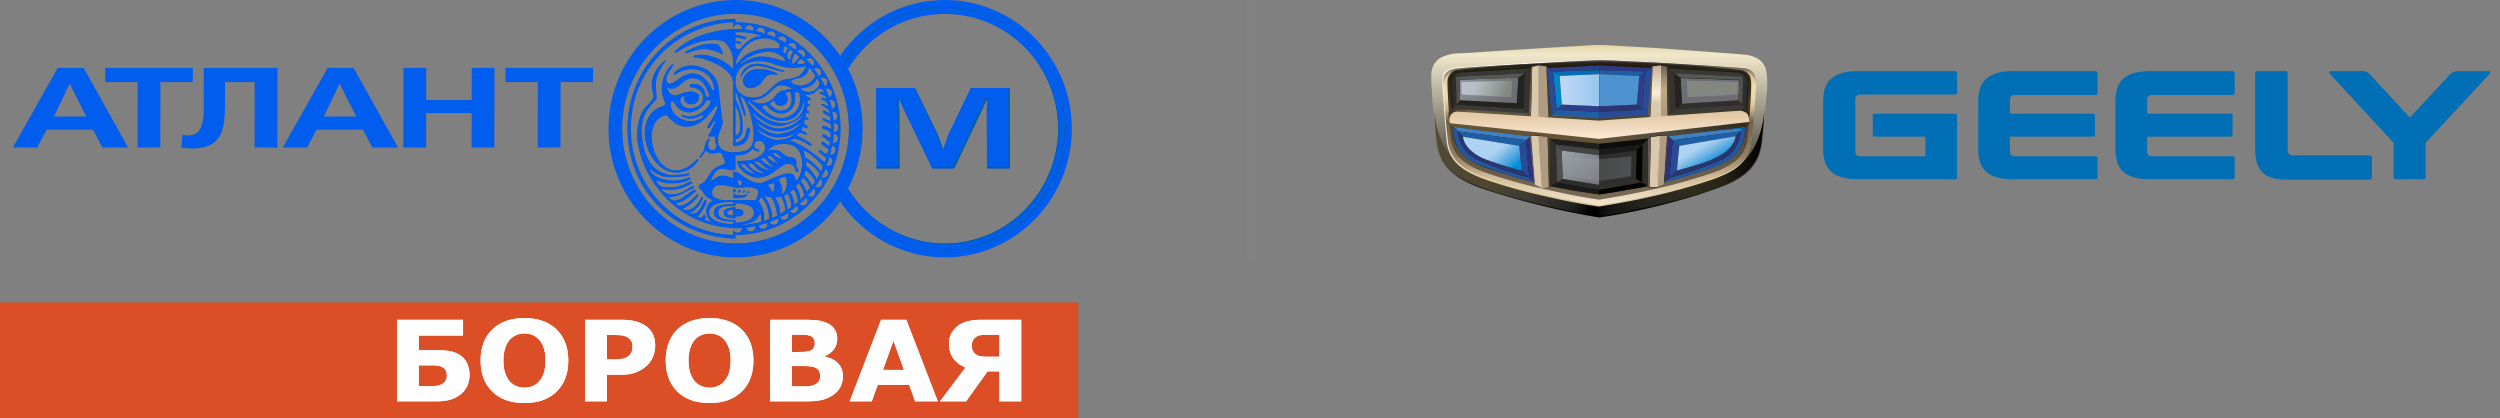 <svg width="257" height="43" viewBox="0 0 257 43" fill="none" xmlns="http://www.w3.org/2000/svg"><rect x="0" y="0" width="257" height="43" fill="#808080" stroke="none"/><path d="M234.827 7.31c.214 0 .343 0 .343.312v7.77c0 .402.214.58.643.58h7.715c.343 0 .343.134.3.402v1.786c0 .224 0 .313-.3.313h-8.315c-2.443 0-3.386-.848-3.386-3.304V7.622c0-.312.086-.312.342-.312h2.658zm7.843 0a1.184 1.184 0 01.986.357l4.072 4.42 4.114-4.42a1.186 1.186 0 01.986-.357h2.958c.256 0 .342.133.043.401l-6.472 6.966v3.44c0 .311-.129.311-.343.311h-2.572c-.257 0-.386 0-.386-.312v-3.439l-6.429-6.966c-.3-.312-.171-.401.043-.401h3zm-13.244 0c.301 0 .301.09.301.357v1.786c0 .223 0 .312-.301.312h-8.143c-.343 0-.557.135-.557.492v1.429h8.486c.343 0 .3.09.3.312v1.742c0 .223 0 .312-.3.312h-8.486v1.518c0 .358.171.492.557.492h8.143c.343 0 .301.09.301.312v1.786c0 .224 0 .268-.301.268h-8.314c-2.272 0-3.644-.714-3.644-3.036v-5.046c0-2.322 1.372-3.036 3.644-3.036h8.314zm-14.101 0c.3 0 .3.09.3.357v1.786c0 .223 0 .312-.3.312h-8.144c-.342 0-.556.135-.556.492v1.429h8.443c.3 0 .3.09.3.312v1.786c0 .224 0 .268-.3.268h-8.443v1.518c0 .358.171.492.556.492h8.144c.3 0 .3.09.3.312v1.786c0 .224 0 .268-.3.268h-8.314c-2.272 0-3.644-.714-3.644-3.036v-5.046c0-2.322 1.415-3.036 3.644-3.036h8.314zm-14.444 0c.343 0 .3.09.3.312v1.786c0 .224 0 .313-.3.313h-9.601c-.343 0-.557.134-.557.491v5.358c0 .358.214.492.557.492h6.644v-2.01h-5.1c-.343 0-.301-.09-.301-.312v-1.786c0-.224 0-.268.301-.268h8.057c.343 0 .3.09.3.312v6.162c0 .224 0 .268-.3.268h-9.772c-2.272 0-3.686-.714-3.686-3.036v-5.046c0-2.322 1.414-3.036 3.686-3.036h9.772z" fill="#006FB6"/><path d="M151.634 5.39l-1.457.09a4.38 4.38 0 00-2.143.49 2.018 2.018 0 00-.675.77 2.13 2.13 0 00-.225 1.017v.714l.085 1.295c.043.848.258 3.393.258 3.393.031.833.16 1.658.386 2.457.514 1.652 1.843 2.813 4.286 3.706a79.58 79.58 0 0012.258 3.036h.042a67.518 67.518 0 0010.373-2.41l.386-.135c2.314-.76 4.671-1.518 5.614-3.75.307-.875.48-1.794.515-2.724l.043-.67c.042-.76.128-1.519.171-2.322l.043-.536a8.714 8.714 0 00-.043-2.635c-.257-.848-.814-1.295-1.886-1.518a41.59 41.59 0 00-1.457-.134s-6.429-.49-8.572-.625l-4.758-.268h-.943c-4.101.235-8.202.488-12.301.76z" fill="url(#paint0_linear)"/><path opacity=".95" d="M164.407 21.108c-1.585-.313-9.943-1.876-12.987-3.216-3.685-1.651-3.9-5.938-3.985-6.519.046 1.092.146 2.18.3 3.26.385 3.037 3.043 3.974 4.286 4.51 2.1.849 7.629 2.367 12.429 3.081v-1.116h-.043z" fill="url(#paint1_linear)"/><path opacity=".95" d="M164.407 21.108c1.586-.313 9.944-1.876 12.987-3.216 3.686-1.651 3.9-5.938 3.986-6.474a33.568 33.568 0 01-.3 3.26c-.386 3.08-3.043 4.018-4.286 4.51-2.1.848-7.629 2.277-12.43 3.08v-1.16h.043z" fill="url(#paint2_linear)"/><path d="M164.407 6.104c-1.2.045-3.3.134-5.529.268-4.072.223-8.572.536-9.215.58-1.114.135-1.372.58-1.372 1.295-.043.581.258 4.555.429 6.297.069.735.352 1.434.814 2.01.644.758 1.586 1.338 3.215 1.92a55.35 55.35 0 006.257 1.741c1.758.402 3.472.759 5.358 1.027 1.886-.313 3.6-.625 5.358-1.027a60.43 60.43 0 006.258-1.742c1.628-.58 2.614-1.116 3.214-1.92a3.641 3.641 0 00.814-2.01c.215-1.741.472-5.715.472-6.296-.043-.759-.3-1.205-1.415-1.294-.642-.045-5.1-.358-9.214-.58-2.101-.135-4.244-.269-5.444-.269z" fill="url(#paint3_linear)"/><path d="M164.407 6.193a263 263 0 00-5.529.268c-4.029.224-8.486.492-9.129.581-1.115.134-1.372.58-1.372 1.295-.043.536.257 4.465.472 6.162.07.722.354 1.406.814 1.965.643.76 1.586 1.295 3.215 1.875 2.614.893 4.715 1.385 6.214 1.742 1.758.402 3.472.715 5.358 1.027a95.548 95.548 0 005.358-1.027 52.776 52.776 0 006.215-1.742c1.585-.536 2.614-1.116 3.214-1.875a3.495 3.495 0 00.814-1.965c.215-1.697.515-5.626.472-6.207-.043-.759-.3-1.206-1.372-1.295-.642-.044-5.1-.357-9.172-.58-2.272-.09-4.372-.224-5.572-.224z" fill="url(#paint4_linear)"/><path opacity=".45" d="M149.749 7.354c.643-.045 5.1-.357 9.172-.58 2.186-.135 4.286-.224 5.486-.313 1.2.045 3.3.134 5.529.268 4.072.223 8.529.491 9.172.58 1.072.134 1.329.715 1.371 1.384v-.401c-.042-.76-.299-1.206-1.371-1.295-.643-.045-5.1-.358-9.172-.58-1.842-.11-3.685-.2-5.529-.269-1.2.045-3.3.18-5.529.313-4.029.223-8.486.491-9.129.58-1.114.134-1.372.58-1.372 1.295v.402c.043-.714.3-1.295 1.372-1.384z" fill="#636362"/><path d="M180.008 8.382c-.042-.536-.214-1.072-1.243-1.205-.642-.045-3.429-.357-7.5-.581a152.496 152.496 0 00-6.9-.223c-1.243 0-4.672.134-6.901.223-4.072.224-6.858.492-7.501.58a1.134 1.134 0 00-.817.355 1.24 1.24 0 00-.34.851c-.043.492.172 3.885.343 5.671.029.675.252 1.326.643 1.876.557.67 1.414 1.295 2.957 1.83a53.247 53.247 0 006.3 1.742c1.758.402 3.472.76 5.358 1.027 1.886-.312 3.6-.625 5.358-1.027a53.153 53.153 0 006.3-1.742c1.543-.535 2.401-1.16 2.958-1.83a3.493 3.493 0 00.642-1.876c.172-1.83.429-5.18.343-5.67z" fill="url(#paint5_linear)"/><path d="M179.751 8.293c-.043-.403-.214-.85-1.114-.938-.6-.045-4.801-.358-8.829-.58-2.186-.135-4.244-.224-5.401-.224l-5.4.223c-3.987.223-8.187.491-8.83.58-.857.09-1.071.536-1.114.939 0 .49.214 3.84.385 5.581.053.662.309 1.288.729 1.786.557.67 1.372 1.161 2.872 1.697 1.243.402 3.429 1.117 5.572 1.608 2.443.58 4.8.893 5.786 1.027a64.455 64.455 0 005.829-1.072c2.143-.491 4.329-1.206 5.529-1.607 1.5-.536 2.357-1.028 2.872-1.697a3.64 3.64 0 00.728-1.786c.215-1.697.429-5.047.386-5.537z" fill="#241D06"/><path d="M156.607 11.195l.599.535-7.886-.535.429-.447 6.858.447z" fill="#3B3A39"/><path d="M156.736 7.533l-7.073.357-.171-.134c.162-.135.353-.226.557-.267.154-.04.313-.055.471-.045 1.972-.135 6.858-.402 6.858-.402l-.642.49z" fill="#373939"/><path d="M155.921 10.615l.686.58-6.858-.447.343-.446 5.829.313z" fill="#25231F"/><path d="M150.091 10.302l-.042-2.099s3-.134 6.043-.224l-.128 2.635-5.873-.313z" fill="url(#paint6_linear)"/><path d="M156.735 7.533l.643-.491-.171 4.688-.601-.536.129-3.661z" fill="#353230"/><path d="M156.092 7.98l.644-.446-.129 3.662-.686-.581.171-2.634z" fill="#25231F"/><path d="M149.234 8.203c.043-.313.172-.402.258-.446l.171.133.085 2.814-.385.49-.171-2.321a4.283 4.283 0 01.042-.67z" fill="#2D2D2C"/><path d="M150.049 8.203l.043 2.099-.343.447-.086-2.858.386.312z" fill="#535051"/><path opacity=".85" d="M150.263 9.722l-.043-1.295 5.229-.134-.086 1.697-5.1-.268z" fill="url(#paint7_linear)"/><path d="M156.736 7.534l-.644.447-6.043.223-.386-.313 7.073-.357z" fill="#565757"/><path d="M172.637 14.991l-.687-.58-.342 3.84.771-.715.258-2.545z" fill="#294A96"/><path d="M178.894 13.517l.515-.492-7.972.938.514.447 6.943-.893z" fill="url(#paint8_linear)"/><path d="M171.95 14.41l-.514-.447-.428 4.778.599-.491.343-3.84z" fill="#2C337E"/><path d="M178.551 15.75c.9-1.028.857-2.725.857-2.725l-.471.492a3.91 3.91 0 01-.386 1.384c-.471.938-1.071 1.34-2.529 1.92a33.993 33.993 0 01-4.371 1.43l-.6.49a45.165 45.165 0 005.529-1.697 4.994 4.994 0 001.971-1.294z" fill="#2356A0"/><path d="M178.423 14.053l.471-.535-6.943.893.686.58 5.786-.938z" fill="#1F5DA5"/><path d="M176.279 16.286a27.44 27.44 0 01-3.9 1.25l-.771.715a42.223 42.223 0 004.5-1.474c1.414-.625 1.929-.937 2.443-1.876.212-.43.343-.901.386-1.383l-.514.535c-.043.358-.386 1.43-2.144 2.233z" fill="#293672"/><path d="M172.636 14.99l-.257 2.545c2.486-.67 3.3-.982 3.943-1.294 1.757-.804 2.057-1.832 2.1-2.233l-5.786.982z" fill="url(#paint9_linear)"/><path d="M156.178 14.991l.686-.58.343 3.84-.771-.715-.258-2.545z" fill="#294A96"/><path d="M149.92 13.517l-.514-.492 7.972.983-.514.402-6.944-.893z" fill="url(#paint10_linear)"/><path d="M156.864 14.41l.514-.402.428 4.733-.599-.491-.343-3.84z" fill="#2C337E"/><path d="M150.263 15.75c-.943-1.028-.857-2.725-.857-2.725l.471.492c.046.488.192.96.429 1.384.471.938 1.071 1.34 2.528 1.92a34.053 34.053 0 004.372 1.43l.6.49a45.458 45.458 0 01-5.486-1.697c-1.028-.401-1.457-.625-2.057-1.294z" fill="#2356A0"/><path d="M150.391 14.053l-.471-.535 6.943.893-.685.58-5.787-.938z" fill="#1F5DA5"/><path d="M152.535 16.286c1.27.506 2.573.924 3.901 1.25l.728.715a42.133 42.133 0 01-4.5-1.474c-1.415-.625-1.929-.937-2.443-1.92a3.935 3.935 0 01-.386-1.384l.471.491c.129.447.472 1.518 2.229 2.322z" fill="#293672"/><path d="M156.178 14.99l.257 2.546a31.505 31.505 0 01-3.943-1.25c-1.758-.804-2.058-1.831-2.1-2.233l5.786.938z" fill="url(#paint11_linear)"/><path d="M160.036 18.741l-.643.402 5.014.848v-.49l-4.371-.76z" fill="#1A1A1A"/><path d="M164.407 15.392v-.58l-5.058-.58.6.625 4.458.535z" fill="#1F1F1F"/><path d="M164.407 15.973v-.58l-4.458-.537.6.626 3.858.49v.001z" fill="#444"/><path d="M160.635 18.384l-.6.357 4.372.76v-.492l-3.772-.625z" fill="#2D2D2C"/><path d="M160.636 18.384l3.771.625v-3.036l-3.857-.492.086 2.903z" fill="url(#paint12_linear)"/><path d="M160.549 15.482l-.6-.626.086 3.885.6-.357-.086-2.902z" fill="#535051"/><path d="M159.949 14.857l-.6-.626.043 4.912.643-.402-.086-3.884z" fill="#312F2C"/><path d="M168.822 18.741l.599.402-5.014.848v-.49l4.415-.76z" fill="#000"/><path d="M164.407 15.392v-.58l5.1-.58-.642.625-4.458.535z" fill="#0D0D0D"/><path d="M164.407 15.973v-.58l4.458-.537-.601.626-3.857.49v.001z" fill="#1A1A1A"/><path d="M168.178 18.384l.644.357-4.415.76v-.492l3.771-.625z" fill="#312F2C"/><path d="M168.178 18.384l-3.771.625v-3.036l3.857-.492-.086 2.903z" fill="#2E2E2E"/><path opacity=".2" d="M164.407 16.374l-3.3-.313.043 2.055 3.257.491 3.258-.491.043-2.055-3.301.313z" fill="url(#paint13_linear)"/><path d="M168.265 15.482l.6-.626-.043 3.885-.643-.357.086-2.902z" fill="#000"/><path d="M168.865 14.857l.642-.626-.085 4.912-.6-.402.043-3.884z" fill="#312F2C"/><path d="M159.65 7.356l-.643-.358 5.4-.268v.491l-4.757.135z" fill="#2C408E"/><path d="M160.549 10.748l3.858.179v.58l-4.372-.223.514-.536z" fill="#2E3D8B"/><path d="M164.407 7.22v.403l-4.072.179-.685-.447 4.757-.134z" fill="#006FB6"/><path d="M160.55 10.748l-.515.536-.385-3.93.685.447.215 2.947z" fill="#0085CA"/><path d="M159.65 7.354l.385 3.93-.599.625-.429-4.912.643.357z" fill="#294A96"/><path d="M164.407 11.508v.715l-4.971-.313.599-.625 4.372.223z" fill="#1F5DA5"/><path d="M160.55 10.748l-.214-2.946 4.071-.179v3.304l-3.857-.179z" fill="url(#paint14_linear)"/><path d="M169.164 7.356l.643-.358-5.4-.268v.491l4.757.135z" fill="#2F3787"/><path d="M168.264 10.748l-3.857.179v.58l4.372-.223-.515-.536z" fill="#293672"/><path d="M164.407 7.22v.403l4.114.179.643-.447-4.757-.134z" fill="#1F5DA5"/><path d="M168.264 10.748l.515.536.386-3.93-.644.447-.257 2.947z" fill="#2E3D8B"/><path d="M169.164 7.354l-.385 3.93.642.625.386-4.912-.643.357zm-4.757 4.153v.715l5.014-.312-.642-.626-4.372.223z" fill="#294A96"/><path d="M168.264 10.748l.257-2.946-4.114-.179v3.304l3.857-.179z" fill="#4E93D1"/><path d="M172.293 11.195l-.685.535 7.886-.535-.386-.447-6.815.447z" fill="#3B3A39"/><path d="M172.122 7.533l7.072.357.171-.134a1.259 1.259 0 00-.557-.267 1.547 1.547 0 00-.471-.045c-1.972-.135-6.858-.402-6.858-.402l.643.49z" fill="#373939"/><path d="M172.893 10.615l-.6.58 6.815-.447-.386-.446-5.829.313z" fill="#312F2C"/><path d="M178.723 10.301l.085-2.054s-3-.133-6.043-.223l.129 2.635 5.829-.358z" fill="url(#paint15_linear)"/><path d="M172.122 7.533l-.685-.491.171 4.688.686-.536-.172-3.661z" fill="#353230"/><path d="M172.765 7.98l-.643-.446.172 3.662.6-.581-.129-2.634z" fill="#25231F"/><path d="M179.623 8.203a.621.621 0 00-.257-.446l-.172.133-.085 2.814.386.49.128-2.321a1.714 1.714 0 000-.67z" fill="#2D2D2C"/><path d="M178.808 8.203l-.086 2.099.386.447.086-2.858-.386.312z" fill="#535051"/><path opacity=".85" d="M178.595 9.722l.042-1.295-5.229-.134.086 1.697 5.101-.268z" fill="url(#paint16_linear)"/><path d="M172.122 7.534l.643.447 6.044.223.386-.313-7.073-.357z" fill="#565757"/><path d="M164.407 13.963l-15.387-1.429a.99.99 0 00.343.492c5.272.758 13.972 1.652 15.044 1.74 1.071-.133 9.729-.982 15.044-1.74a.928.928 0 00.386-.492l-15.43 1.43z" fill="url(#paint17_linear)"/><path opacity=".75" d="M179.88 11.597l-.386-.402-15.13.893-15.087-.893-.386.402.043.849a.81.81 0 01.23-.643.727.727 0 01.627-.206l14.53 1.027 14.53-1.027a.72.72 0 01.627.206.806.806 0 01.23.642l.172-.848z" fill="url(#paint18_linear)"/><path d="M169.68 11.954l.985.09.772-.134.257-.357v.133l-.257.358-.772.134-.985-.09-.301-.223v-.134l.301.223z" fill="url(#paint19_linear)"/><path d="M169.68 12.043l-.301-.222.429-5.002h.085l-.213 5.224z" fill="#635C52"/><path d="M170.664 12.133V6.73l-.771.09-.214 5.224.985.09z" fill="url(#paint20_linear)"/><path d="M170.665 12.133l.771-.133-.086-5.136-.685-.134v5.403z" fill="url(#paint21_linear)"/><path d="M170.665 12.133l.085-.044V6.73h-.085v5.403z" fill="url(#paint22_linear)"/><path d="M171.436 11.998l.258-.357-.258-4.688-.085-.09.085 5.135z" fill="#43402D"/><path opacity=".2" d="M171.436 6.998l-.086-.089-.685-.134-.772.045-.128.09.043-.09h.085l.772-.09.685.134.086.09v.044z" fill="url(#paint23_linear)"/><path d="M159.178 11.954l-1.028.09-.772-.134-.214-.357v.133l.214.358.772.134 1.028-.09.301-.223v-.134l-.301.223z" fill="url(#paint24_linear)"/><path d="M159.178 12.043l.299-.222-.428-5.002h-.086l.215 5.224z" fill="#43402D"/><path d="M158.149 12.133V6.73l.815.09.214 5.224-1.029.09z" fill="url(#paint25_linear)"/><path d="M158.15 12.133l-.772-.133.128-5.136.644-.134v5.403z" fill="url(#paint26_linear)"/><path d="M158.149 12.133l-.085-.044.043-5.359h.042v5.403z" fill="url(#paint27_linear)"/><path d="M157.378 11.998l-.214-.357.214-4.688.129-.09-.129 5.135z" fill="#635C52"/><path opacity=".2" d="M157.378 6.998l.128-.089.644-.134.814.045.128.09-.042-.09h-.086l-.814-.09-.644.134-.128.09v.044z" fill="url(#paint28_linear)"/><path d="M158.492 19.143l-.685-.268-.172-.268.043.179.129.223.685.313h.729l.128-.134v-.134l-.171.09h-.686z" fill="url(#paint29_linear)"/><path d="M157.807 18.964l-.128-.268-.429-4.688.171-.045.386 5.001z" fill="#635C52"/><path d="M158.493 19.232l-.686-.268-.386-5.001h.729l.343 5.269z" fill="url(#paint30_linear)"/><path d="M158.492 19.232h.729l-.129-5.135-.943-.134.343 5.269z" fill="url(#paint31_linear)"/><path d="M159.221 19.233l.129-.09v-4.912l-.258-.133.129 5.135z" fill="#47402B"/><path d="M158.493 19.232l-.686-.268-.386-5.001h.729l.343 5.269z" fill="url(#paint32_linear)"/><path d="M158.493 19.232h-.086l-.3-5.27h.043l.343 5.27z" fill="url(#paint33_linear)"/><path d="M158.492 19.232h.729l-.129-5.135-.943-.134.343 5.269z" fill="url(#paint34_linear)"/><path d="M159.221 19.233l.129-.09v-4.912l-.258-.133.129 5.135z" fill="#43402D"/><path d="M157.25 14.008l.171-.045h.729l.943.134.257.134v-.045l-.257-.133-.943-.179h-.043l-.686.044-.171.045v.045z" fill="url(#paint35_linear)"/><path d="M170.321 19.143l.687-.268.128-.268-.043.179-.085.223-.687.313h-.728l-.172-.134v-.134l.172.09h.728z" fill="url(#paint36_linear)"/><path d="M171.008 18.964l.128-.268.385-4.688-.171-.045-.342 5.001z" fill="#43402D"/><path d="M170.322 19.232l.686-.268.343-5.001h-.729l-.3 5.269z" fill="url(#paint37_linear)"/><path d="M170.321 19.232h-.728l.128-5.135.9-.134-.3 5.269z" fill="url(#paint38_linear)"/><path d="M169.593 19.233l-.172-.09v-4.912l.301-.133-.129 5.135z" fill="#47402B"/><path d="M170.322 19.232l.686-.268.343-5.001h-.729l-.3 5.269z" fill="url(#paint39_linear)"/><path d="M170.322 19.232h.085l.257-5.27h-.042l-.3 5.27z" fill="url(#paint40_linear)"/><path d="M170.321 19.232h-.728l.128-5.135.9-.134-.3 5.269z" fill="url(#paint41_linear)"/><path d="M169.593 19.233l-.172-.09v-4.912l.301-.133-.129 5.135z" fill="#635C52"/><path d="M171.522 14.008l-.171-.045h-.729l-.9.134-.301.134v-.045l.301-.133.9-.179h.042l.687.044.171.045v.045z" fill="url(#paint42_linear)"/><path d="M149.063 12.668a1.04 1.04 0 01.043-.803.847.847 0 01.257-.272.815.815 0 01.343-.13l14.658.937 14.53-1.027c.266.033.518.142.729.313.131.263.204.552.214.848l-15.473 1.742-15.301-1.608z" fill="url(#paint43_linear)"/><path fill-rule="evenodd" clip-rule="evenodd" d="M5.932 6.985L1.32 15.167h2.504l.976-1.835h4.762l.969 1.835h2.635L8.601 6.984H5.93zm-.388 4.99l1.604-3.343h.033l1.69 3.344H5.545zm5.282-4.99l-.003 1.448h3.33l-.013 6.734h2.34l.012-6.733h3.328l.002-1.45h-8.996zm10.12 0l-.005 2.665c-.003 1.938.24 4.278-1.572 4.278-.181 0-.478-.035-.627-.058l-.1 1.296c.312.05.741.096 1.12.096 3.427 0 3.366-2.445 3.37-5.191l.003-1.637h3.048l-.011 6.733h2.34l.014-8.183h-7.58zm12.735 0l-4.612 8.182h2.504l.976-1.835h4.761l.97 1.835h2.635L36.35 6.984h-2.67zm-.389 4.99l1.605-3.343h.033l1.69 3.344h-3.328zm8.184-4.99l-.014 8.182h2.34l.006-3.542h4.68l-.007 3.542h2.34l.014-8.183h-2.34l-.006 3.297h-4.678l.005-3.296h-2.34zm10.488 0l-.003 1.448h3.328l-.012 6.734h2.34l.012-6.733h3.328l.003-1.45h-8.996zM97.122 1.22c6.531 0 11.858 5.395 11.858 12.01s-5.327 12.01-11.858 12.01c-4.23 0-7.955-2.264-10.054-5.657-.214.393-.447.775-.7 1.144 2.361 3.46 6.304 5.733 10.754 5.733 7.195 0 13.064-5.943 13.064-13.23 0-7.287-5.869-13.23-13.064-13.23-4.45 0-8.393 2.274-10.753 5.734.252.369.485.75.699 1.143 2.1-3.392 5.824-5.656 10.054-5.656z" fill="#005DED"/><path fill-rule="evenodd" clip-rule="evenodd" d="M97.126 1.43c6.418 0 11.652 5.3 11.652 11.801 0 6.5-5.234 11.801-11.652 11.801-4.2 0-7.893-2.27-9.944-5.662-.125.24-.256.476-.395.708 2.21 3.41 6.02 5.668 10.335 5.668 6.808 0 12.357-5.62 12.357-12.515 0-6.894-5.549-12.514-12.357-12.514-4.315 0-8.124 2.258-10.335 5.668.138.231.27.467.394.708C89.233 3.7 92.926 1.43 97.126 1.43z" fill="#005DED"/><path fill-rule="evenodd" clip-rule="evenodd" d="M97.122.717c1.922 0 3.743.448 5.368 1.246 1.621.799 3.05 1.94 4.187 3.348a12.48 12.48 0 00-4.163-3.275 12.138 12.138 0 00-5.31-1.218c-3.403 0-6.492 1.405-8.73 3.672a12.607 12.607 0 00-1.617 2.015l-.07-.12a12.615 12.615 0 011.604-1.997C90.629 2.122 93.718.717 97.12.717zM86.795 20.063c.262.414.548.812.855 1.19a12.27 12.27 0 01-.863-1.175l.008-.015zm19.342-14.299a11.835 11.835 0 012.641 7.467c0 3.25-1.309 6.2-3.419 8.338-2.111 2.138-5.024 3.463-8.233 3.463a11.442 11.442 0 01-5.003-1.147 11.762 11.762 0 01-3.925-3.085 11.777 11.777 0 003.949 3.158 11.443 11.443 0 005.062 1.176c3.209 0 6.122-1.326 8.233-3.464a11.842 11.842 0 003.419-8.338 11.86 11.86 0 00-.725-4.093 11.88 11.88 0 00-1.999-3.475z" fill="#0060AA"/><path fill-rule="evenodd" clip-rule="evenodd" d="M105.811 4.347a12.552 12.552 0 013.668 8.884c0 3.448-1.388 6.576-3.626 8.843-2.238 2.267-5.327 3.671-8.73 3.671a12.14 12.14 0 01-4.831-.997 12.424 12.424 0 01-3.942-2.716 12.413 12.413 0 003.913 2.656c1.51.644 3.135.975 4.776.973 3.404 0 6.493-1.404 8.731-3.671a12.559 12.559 0 003.626-8.843 12.566 12.566 0 00-3.585-8.8z" fill="#0060AA"/><path fill-rule="evenodd" clip-rule="evenodd" d="M98.091 17.314l2.804-5.898.527-1.18h.05l-.028 1.274.023 5.804h2.361l-.033-8.257h-3.99l-2.31 4.8-.51 1.464h-.05l-.52-1.464-2.347-4.8h-3.991l.033 8.257h2.36l-.022-5.804-.038-1.274h.05l.536 1.18 2.85 5.898h2.245z" fill="#005DED"/><path fill-rule="evenodd" clip-rule="evenodd" d="M98.09 17.314l2.804-5.898.527-1.18h.051l.164-.167h-.38l-.527 1.18-2.803 5.898h-2.162l.082.167h2.244zm3.376-.167v.167h2.361l-.032-8.257h-.165l.032 8.09h-2.196zm-4.53-1.826l-.522-1.464-2.347-4.8h-.083l2.265 4.633.61 1.71h.05l.026-.079zm-6.828 1.826v.167h2.362l-.023-5.804-.038-1.274h.05l.023-.167h-.238l.039 1.274.022 5.804h-2.197z" fill="#0060AA"/><path fill-rule="evenodd" clip-rule="evenodd" d="M101.471 10.237l-.028 1.273.023 5.804.165-.17-.023-5.494.028-1.58-.165.167zm2.15-1.042l.174-.139h-3.99l-2.31 4.801-.51 1.464h-.048l-.028.078h.263l.488-1.402 2.31-4.802h3.651zm-9.553-.139h-3.992l.033 8.258.165-.16-.033-7.959h3.813l.013-.139zm-1.608 1.18l.536 1.18 2.85 5.898.015-.152-2.7-5.607-.678-1.487-.023.169zM75.616 1.222c6.531 0 11.858 5.395 11.858 12.01s-5.327 12.01-11.858 12.01c-6.531 0-11.858-5.395-11.858-12.01S69.085 1.22 75.616 1.22zm0-1.221C82.81 0 88.68 5.943 88.68 13.23c0 7.288-5.869 13.232-13.064 13.232S62.552 20.518 62.552 13.23C62.552 5.943 68.42 0 75.616 0z" fill="#005DED"/><path fill-rule="evenodd" clip-rule="evenodd" d="M77.268 23.803a.463.463 0 01-.522-.391c.357-.048.552-.064.906-.154a.483.483 0 01-.384.546zm1.288-.293a.46.46 0 01-.564-.328c.35-.089.541-.128.883-.259a.485.485 0 01-.319.587zm1.192-.432a.46.46 0 01-.597-.258c.337-.131.522-.192.846-.363a.484.484 0 01-.249.62zm1.077-.524a.46.46 0 01-.623-.187c.32-.169.496-.251.799-.46a.485.485 0 01-.176.647zm1.023-.721a.457.457 0 01-.64-.112c.297-.206.464-.309.74-.551a.486.486 0 01-.1.662zm1.023-.814a.458.458 0 01-.649-.035c.272-.24.426-.362.672-.635a.486.486 0 01-.023.67zm.837-.948a.457.457 0 01-.65.042c.243-.27.382-.41.595-.71a.487.487 0 01.055.668zm.749-.994a.458.458 0 01-.639.119c.21-.298.33-.453.508-.776.21.141.27.444.13.657zm.63-1.057a.46.46 0 01-.622.194c.174-.32.277-.489.416-.83a.484.484 0 01.205.636zm.803-2.461a.462.462 0 01-.56.333c.096-.352.157-.54.214-.905.246.06.404.322.346.571zm.252-1.26a.463.463 0 01-.517.4c.054-.362.094-.556.108-.926a.48.48 0 01.41.527zm.054-1.165a.464.464 0 01-.468.457c.013-.365.03-.563 0-.931.254 0 .469.218.468.474zm-.331-2.525a.468.468 0 01-.322.572c-.09-.354-.128-.547-.258-.893a.473.473 0 01.58.321zM85.5 9.402a.47.47 0 01-.255.605c-.129-.34-.19-.528-.36-.857a.473.473 0 01.615.252zm-.497-1.166a.47.47 0 01-.183.631c-.168-.323-.25-.502-.455-.808a.471.471 0 01.638.177zm-.667-1.04a.471.471 0 01-.109.649c-.203-.301-.306-.47-.545-.75a.472.472 0 01.654.1zM75.62 1.429c6.419 0 11.653 5.3 11.653 11.801 0 6.5-5.234 11.801-11.653 11.801-6.417 0-11.651-5.301-11.651-11.801S69.201 1.428 75.618 1.428zm-.003-.713c6.808 0 12.357 5.62 12.357 12.515 0 6.894-5.55 12.514-12.357 12.514-6.808 0-12.356-5.62-12.356-12.514C63.26 6.336 68.808.716 75.615.716zm2.907 22.005c.161-.8-.129-1.425-.534-2.067.1-.126.174-.244.236-.39.671.62.85 1.577.85 2.273-.184.033-.366.134-.552.185zm-2.352.412c1.192-.232 1.681-.387 1.987-1.204.125.444.117.637.076.889a11.37 11.37 0 01-2.063.315zm-.546-.232l-.005-.26c-1.217-.037-1.768-.213-1.768-.792 0-.629.712-.704 1.777-.671l-.009-.268c1.122.054 1.864.28 1.884.947.025.713-.836 1.003-1.88 1.045zm-.266-2.13c-1.404-.025-2.389.235-2.46 1.095.034.796 1.256 1.187 2.46 1.166v-.256c-.658 0-2-.046-1.975-.948.025-.797 1.155-.827 1.975-.822v-.235zm-.948 1.09c-.008-.318.414-.54 1.21-.545v.172c.488-.029.815.126.82.382.008.31-.365.407-.82.398v.21c-.775-.042-1.193-.142-1.21-.616zm4.982.529c0-.742-.302-1.56-.804-2.21l.655.105c.31.373.496.713.658 1.883-.162.1-.331.155-.51.222zm-4.63-.533c.004-.255.352-.276.596-.251v.507c-.277.021-.6-.012-.596-.256zm5.437.118c-.02-.953-.215-1.095-.48-1.66-.029-.064.344-.039.592-.11.228.49.41.81.39 1.468-.17.118-.299.213-.502.302zm.754-.399c0-.402-.116-.952-.377-1.46a.755.755 0 00.406-.196c.182.306.38.935.368 1.38-.12.033-.269.214-.397.277zm.695-.54c-.016-.491-.09-.781-.422-1.267.058-.038.335-.29.348-.29.323.403.373.735.46 1.246-.03.096-.299.268-.386.31zm.642-.538c-.074-.658-.145-.884-.489-1.33.087-.095.191-.15.282-.347.36.44.497.767.593 1.296-.114.142-.243.27-.386.381zm-7.697.076c-.825 0-1.67-.33-1.301-1.107.186-.495.753-.595 2.307-.147.633.038 1.743-.268 2.273.227.194.18.029.52-.186 1.031l-3.093-.004zm.766-.252v-.36c.426.063.653.214 1.382.025.104.013.071.097.037.147-.177.222-1.097.314-1.42.189zm5.001-.365c.195-.964-.198-1.047-.28-1.48.285-.26.422-.273.724-.256.231.743-.025 1.585-.444 1.736zm2.584-.25c-.021.004-.31-.76-.645-1.087a.8.8 0 00.231-.348c.357.306.597.645.746 1.07l-.332.365zm-7.06.09l.013-.242.24.017c-.005.071 0 .113-.013.193-.058.02-.132.025-.24.033zm.485-.016c.012-.079.012-.13.05-.188.057.008.107.025.173.013 0 .07.03.117-.004.192a.385.385 0 01-.22-.017zm.496.047c-.09 0-.007-.097-.037-.156.075-.02.129.026.195.06.033.016.004.053.013.087-.03.042-.12.009-.17.009zm-1.51-.068v-.314c.28-.03.29.038.277.335l-.277-.02zm3.564-.746c.224-.038.427-.13.642-.163.084.167.1.54-.12.893-.202-.294-.248-.453-.522-.73zm-3.08-.566c.144.1.29.16.442.243-.144.898-.488.03-.442-.243zm7.652.65c-.27-.558-.402-.7-.808-1.082.092-.176.092-.273.125-.508.539.344.874.94.994 1.183-.058.117-.17.226-.31.407zm-5.511-.265c-1.193-.146-1.872-1.094-2.369-1.174h-.252v.642c-.63-.054-.324-.226-1.007-.226-.696 0-.675.26-1.309.549.456-.96.589-1.22 1.185-1.28.215 0 1.346.353 1.391.03v-1.396c.977.046 1.297-.227 1.777-.705.099.16.517.457.679.227-.129-.235-.733-.055-.439-.86.757-.591 1.454.658.662 1.228-.729.68-1.56.676-2.497.676-.029.994 1.59 1.98 2.464 1.699 1.391-.135 2.24-1.867 3.205-1.263.323.201.174.478.414.72.187-.016.187-.133.228-.271-.62-.407.335-1.175-1.031-1.3-.572-.055-.779-.994-2.124-.634.625-.889 2.17-.792 2.724-.42 1.47.985.484 3.73.096 3.436-.042-1.766-3.263.499-3.798.322zm5.971-.44c-.199-.436-.63-1.018-1.077-1.32v-.441c.385.088 1.09.788 1.38 1.245a7.086 7.086 0 01-.279.524l-.024-.008zm-7.819-1.518c.138.013.365-.017.514.134.166.16.22.361.994.898.054.042-1.048-.256-1.508-1.032zm.83-.067c.16 0 .421.03.516.155.162.201.344.529 1.114.856-.724.062-1.751-.751-1.63-1.011zm5.788-.667c0-.21-.1-.486-.17-.67.538.116 1.168.788 1.62 1.178l.004.038c.563.507.372.565.17.956-.204-.495-1.222-1.259-1.624-1.502zm-5.193.478c.129 0 .476-.004.576.122.116.15.493.562 1.01.734-.418.146-1.449-.575-1.586-.856zm.687-.302c.162-.008.299-.067.473.042.144.093.016.273.857.801-.331.042-1.255-.5-1.33-.843zm.659-.264c.133-.038.22-.038.39.038.318.151.082.319.728.637-.356.084-1.019-.369-1.118-.674v-.001zm2.39-1.594c.16-.586 2.025.483 2.025.6.05-.121.115-.134.14-.222-.19-.143-1.234-.83-1.536-.869-.008-.033.22-.251.244-.322.079-.013.646.205.717.247.235-.298-.34-.323-.51-.554.083-.083.112-.192.161-.34.142.051.315.27.444.177.062-.075.066-.134.041-.205-.463-.311-.397-.1-.281-.672.637.063.401-.125.07-.301l.066-.387c.145.047.406.097.328-.15-.104-.05-.142-.021-.274-.139.046-.121.058-.222.07-.385.108-.043.166-.018.253-.047.029-.176-.128-.18-.232-.268.02-.121.012-.201.012-.336l.236.033c.055.005.108-.209.025-.23-.153-.046-.438-.192-.542-.364.915.13 1.014-.307 1.47-.596.05-.033.273.025.36.1l.124.281c-.132.043-.327-.092-.418-.07-.033.2.066.2.066.234.1.038.485.155.522.285l.075.26c-.265-.109-.423-.297-.55-.03.405.144.542.324.658.412.008.08.078.193.09.306-.231 0-.472-.297-.683-.193l.004.013-.012.1c.186.047.916.563.816.798-.232.012-.518-.358-.688-.227 0 .125.067.193.104.235.315.34.75.197.695.81-.28-.076-.335-.135-.74-.294-.216.113.152.352.31.39.195.063.452.239.456.364l.016.357c-.294-.093-.642-.437-.928-.226 0 .44 1.011.134.891 1.098-.307.06-.538-.34-.787-.34l-.062.248c.265.147.513.453.79.57l-.066.377c-.198-.033-.588-.423-.724-.423-.108.121-.14.202-.046.306 0 .013.456.378.704.483-.161 1.174-1.006-.437-1.022.264.194.235.571.394.753.692-.05.176-.1.281-.145.407-1.093-.953-2.145-1.69-3.49-2.256zm-.804 1.837c-.31.026-.96-.2-.99-.57.6.046.39.277.99.57zm-.683-1.903c-.373-.014-1.566-.454-1.95-1.054.111 0 1.043.751 2.004.793.753.034 1.664-.138 1.995-.608h.03c-.245.562-1.342.893-2.08.869zm-4.187-.504v-2.94c.058-.03.323.608.34.691.335 1.779.07 2.236-.34 2.248v.001zm4.315-.1c-.758-.063-1.71-.487-2.207-1.238l.013-.004c.786.637 1.556.96 2.273.964.902.005 1.342-.268 2.306-.838-.422.642-1.499 1.052-2.385 1.116zm-.807-.416l-.008-.03.008.03zm.774-.163c-.472-.004-1.731-.437-2.58-1.56.058-.009 1.561 1.212 2.004 1.2 1.056.401 2.638-.328 3.268-1.083-.402.767-1.42 1.464-2.692 1.443zm.845-.563c-2.261.232-3.86-2.21-3.86-2.21l.03-.07c1.312 1.131 2.008 2 3.308 2.058 1.4.064 2.062-.68 2.443-1.975h.045c-.028.96-.637 2.06-1.966 2.198zm-9.877-.184c-1.142-.084-2.116-1.048-1.863-2.055.19-.256.571.877 1.189 1.023 1.047.466 2.103-.47 2.298-.863.137-.273.426-.323.575-.186-.132.718-.836 1.116-1.155 1.318-.63.37-1.341.33-1.714.117-.133-.012-.19.088-.038.18.746.378 1.177.19 1.698.013a.599.599 0 01.402-.139c.216.244-.944.676-1.391.592zm7.466-1.526l.44-.14c.257.488 1.258 1.176 2.103.768.928-.44.895-1.287.84-2.117l.427.096c.153.57.282 1.832-1.11 2.45-1.088.482-2.21-.274-2.7-1.057zm2.415.364c-.675.273-1.271-.146-1.623-.637.1-.071.343-.302.456-.315.136.508.537.625.935.495.455-.15.671-.759.22-1.254a.8.8 0 01.504-.117c.377 1.182-.074 1.657-.492 1.828zm-9.885-.155c-.662-.088-.87-.449-.919-.827.066-.38.211-.406.477-.435-.527.994 1.59 1.262 1.411-.013.067-.025.054-.066.067-.109 0-.004-.067-.037-.1-.06-.559-.405-.923-.305-1.673-.128-.041.063-.62.221-.74.247v-.008c-.506-.072-.688-.373-.808-.798 1.031.5 1.47-.762 2.347-.926 1.152-.214 1.657.768 1.96 1.627.04.394-.22.33-.32.038-.22-.89-.679-1.191-1.615-1.098l.004.318c1.628.038 1.955 2.088-.09 2.172zm6.402-.8c1.674-.227 1.615-.781 2.667-1.503.377-.154 1.205.014 1.45.311-1.95.18-1.346.839-2.481 1.342-.692.306-1.238.063-1.636-.15zm-1.623-1.653c-.249-2.148 1.896-2.734 3.512-2.236 1.428.503 2.244.7 3.685.357-.468 1.321-1.478 1.183-1.863 1.338-1.31.092-1.54 1.044-2.742 1.732-1.03.39-2.455.004-2.592-1.191zm7.388.763a1.199 1.199 0 01-.68-.276c0-.032.005-.064.017-.093.621.016 1.433-.37 1.607-1.019.095.105.203.314.306.524-.24.566-.62.864-1.25.864zm-6.547-.742c-.365-.609.244-1.3.865-1.522.87-.168 1.996-.018 2.61.46-.038.14-.137 0-.216.051-1.073-.243-1.234.579-1.587.935-.347.352-1.283.726-1.672.076zm5.785.104c-.232-.029-.915-.158-.949-.444.399-.514 1.587-.015 1.864-1.464.186.269.51.718.633.89-.34.78-1.155 1.018-1.548 1.018zm-6.154-.851c.158-.94.944-1.313 1.263-1.363 1.284-.2 2.1.44 3.239.671-.005.042-.013.06-.025.097-.8.016-2.473-.927-3.417-.449-.323.163-.443.193-1.06 1.044zm-.095-1.317c.393-.494 1.532-1.078 1.921-1.161 1.002-.256 1.59-.256 2.518.373.215.222.278.373.278.474-2.51-.772-3.06-.684-4.717.314zm-.31-.423c.496-1.586 2.252-2.768 3.892-2.068.344.197.82.592.344.843-1.152-.05-1.566-.02-2.129.155-.493.155-1.205.31-1.946 1.309l-.02.004c-.24.247-.25-.017-.142-.244v.001zm6.286.348c-.145-.164.28-.45.38-.507l.406.373c-.05.172-.642.134-.786.134zm-.469-.017c-.256-.113.075-.893.216-1.061l.356.285c.17.134-.236.415-.46.738l-.112.038zm-.497-.528c-.182-.412-.041-.667.199-.902l.303.205c-.22.29-.286.44-.253.776.004.08-.12.05-.249-.079zm-6.724-.604c.024.238-.108.134-.228.07-1.847-.796-2.315-.317-3.582-.007-.158-.025-.063-.151.017-.177 1.072-.59 1.995-.96 3.279-.737 0 .012.265.109.514.851zm6.335.02a.536.536 0 01.05-.704c.15.089.232.147.343.251-.132.076-.206.19-.186.328 0 .34-.145.16-.207.125zm-4.696-.385c-.186-.009-.269-.072-.327-.239v-.407c.187 0 .555.239.593-.034-.282-.158-.373-.096-.593-.213v-.315c.349.034.642.126.977.21.386-.39-.811-.399-.977-.512v-.23c.853-.038 1.702.092 2.522.318l-.025.08c-.696.046-1.33.529-1.868 1.103-.045.05-.116.247-.302.239zm5.595 16.507l-.013-.029.013.03zm-5.91-8.37l-.016-.034.017-.017v.05zm-.276-10.894l.004.584a.52.52 0 01.476-.369c.253 0 .46.218.46.483h-.676c-.086 0-.17.004-.26.004-1.918.088-4.469.721-5.96 2.281-.078.122-.004.18.162.093.175-.092 2.454-1.655 4.713-1.158.637.344 1.088 1.346 1.088 1.862v1.032c-.786-.964-2.666-1.677-3.846-1.439-.344.072-.178.214-.116.24.997-.009 3.789 1.044 3.962 2.512l-.004 6.567c.783.038 1.09-.197 1.26-.365.26-.26.542-.901.46-1.505l-.295.105h-.017c-.116.926-.376 1.237-1.138 1.463v-.386c.53-.05.774-.52.724-1.556-.05-.985-.335-1.77-.733-2.587V9.41c.39.784.737 2.29.994 2.559.199-.072-.302-1.423-.48-1.934.194-.235.53.528.733.927.364.918 1.27 4.03-.195 4.52-1.316.349-2.306.19-2.695-.401-.626-1.045.658-2.316.252-2.827l-.348-3.205c-.253-2.244-3.317-3.019-4.526-1.576-.199.318.07.218.228.092.977-.642 3.126-.772 3.739 1.107.145.377.133 1.15-.29.147-.741-1.175-1.838-1.72-3.126-.789-.22.143-1.007.847-1.276.466-.48-.625.61-1.51.572-1.9l-.17.1c-.766.65-1.288 2.24-.799 3.49.075.323.435.612-.257.772-1.45.536-1.681 2.009-1.69 2.62 0 2.404 2.004 5.147 4.547 3.842.393-.25.731-.579.994-.964l-.144-.118c-3.955 4.19-6.448-3.984-3.148-4.496.385.453.932.99 1.52 1.125 1.151.264 2.223-.219 3.458-1.976.194-.197.24-.008.207.093-.125.666-.837 1.606-.957 1.866-.07.155-.012.348.207.168.273-.382.356-.642.6-.688l-.546 1.174c-.203.319-.369.503.17.432.505 0 .273.251.352.642.467.688-.65 1.199-.746.218.004-.348.286-.596.091-.65-.202.066-.464.57-.476 1.127l-.51.764.12.126.576-.814c.257.583 1.189.251 1.238.24.204.007.315.058.427.21.008.213.145.276.19.57.298.318-.132.444-.393.544-1.04.395-1.105 1.032-1.523 1.54-.278.344-.394.226-.646.49-.187.332.256.474.335.646.124.26.385.617.75.772.236.08.38.143.016.352-.266.181-.38.642-.38.793 0 .398.086.91.595 1.24a5.973 5.973 0 01-.787-.263c.265-.335.03-.437-.02-.52-.12.03-.125.457-.671.265.182-.32 1.292-1.62.75-1.808-.44.747-.61 1.606-1.558 1.439.419-.32 1.065-.663 1.367-1.653l-.15-.05c-.364.75-1.105 1.665-1.979 1.228.381-.184.638-.348.84-.511.183-.151 1.007-.868.709-1.024-.497.503-1.586 1.67-2.236.982.381-.106.79-.268 1.097-.474.298-.201.733-.63.97-.772l-.1-.201c-.244.05-1.346.956-1.578 1.014-.348.088-.625.332-1.11-.21.626-.062 1.201-.242 1.479-.419.224-.142 1.035-.54 1.134-.545l-.111-.2c-.568.196-1.028.876-2.266.876-.09 0-.575-.03-.969-.516l.009-.03c.757.118 1.383.101 2.112-.117.352-.13.683-.352 1.039-.445l-.116-.268c-.67.298-1.16.616-1.983.616-.928 0-1.073.14-1.636-.608.099-.117.779.223 1.246.223 1.019 0 1.479-.03 2.327-.428l-.103-.202a5.01 5.01 0 01-1.57.353c-1.39.013-2.459-.613-2.53-1.208.398.335.986.75 1.661.826.517.055 1.909-.004 2.406-.193l-.083-.197c-.261.105-1.379.202-1.715.202-.711 0-1.498-.508-1.693-.663-1.404-1.145-1.81-4.585-1.01-5.687.17-.558 1.163-1.396 1.147-1.568-.166-1.624-.253-2.211.969-3.93-1.056.654-1.818 2.105-1.346 3.485.211.616-.696 1.157-.956 1.594-1.19 1.983-.651 4.101.186 6.11 1.138 2.403 3.818 5.813 8.973 6.102.369.03.563.013.924 0 0 .26-.199.478-.452.478-.186 0-.398-.108-.464-.272l-.02.5c-5.818-.152-10.477-5.005-10.48-10.935-.01-6.005 4.653-10.677 10.492-10.918zm.264-.01v-.35c-6.451.026-11.114 5.214-11.106 11.274.008 6.303 4.713 11.177 11.106 11.32v-.374c5.947-.004 10.792-4.911 10.792-10.933 0-6.023-4.845-10.934-10.792-10.935v-.001zm1.479.318c.25.03.42.29.391.544-.356-.055-.546-.115-.91-.129a.478.478 0 01.519-.415zm1.204.251c.247.06.393.34.334.59-.347-.097-.536-.182-.897-.239a.477.477 0 01.564-.35zm1.135.386a.47.47 0 01.264.602c-.335-.137-.512-.22-.864-.32a.476.476 0 01.6-.282zm1.16.533a.47.47 0 01.192.629c-.317-.176-.483-.28-.821-.42a.474.474 0 01.629-.209zm1.072.705a.47.47 0 01.118.647c-.293-.212-.446-.335-.766-.514a.473.473 0 01.648-.133zm.956.742a.471.471 0 01.043.657c-.267-.245-.405-.385-.702-.6a.471.471 0 01.66-.057zm.945.902a.47.47 0 01-.033.657c-.237-.275-.358-.43-.629-.68a.471.471 0 01.662.023zm2.526 5.741a.468.468 0 01-.386.53c-.048-.362-.064-.56-.154-.918a.475.475 0 01.54.388zm-.542 4.882a.461.461 0 01-.596.265c.136-.338.22-.517.318-.873a.482.482 0 01.278.608z" fill="#005DED"/><path fill-rule="evenodd" clip-rule="evenodd" d="M85.554 16.754a.439.439 0 01-.192.23.471.471 0 01-.29.063l-.014.036-.016.038a.469.469 0 00.5-.113.447.447 0 00.107-.432.494.494 0 00-.142-.238.5.5 0 01.071.201.463.463 0 01-.024.215zm.543-4.882a.447.447 0 01-.066.316.475.475 0 01-.253.197l.016.118a.477.477 0 00.302-.186.451.451 0 00-.062-.61.492.492 0 01.063.166v-.001zm-2.472-5.668a.462.462 0 01.058.304.487.487 0 01-.146.28l-.266-.31a4.551 4.551 0 00-.267-.28l-.006.006-.006.006c.136.124.233.225.327.33.094.105.183.212.302.35a.485.485 0 00.122-.513.45.45 0 00-.103-.16l-.015-.013zm-.908-.867a.484.484 0 01-.048.55l-.3-.278a4.803 4.803 0 00-.298-.246.143.143 0 00-.01.011.129.129 0 00-.01.012c.148.108.257.197.361.29.105.093.207.189.34.311a.485.485 0 00.07-.507.445.445 0 00-.104-.143zm-.915-.71a.47.47 0 01.066.25.488.488 0 01-.08.257c-.129-.092-.23-.168-.332-.24a4.51 4.51 0 00-.324-.21.433.433 0 00-.027.037c.16.09.277.166.393.245.115.08.226.164.373.27a.49.49 0 00.076-.322.45.45 0 00-.145-.288zm-1.03-.68a.49.49 0 01.016.464c-.135-.075-.243-.137-.349-.195a4.693 4.693 0 00-.338-.167 1.185 1.185 0 00-.073-.032.592.592 0 00-.056-.023c-.003.005.018.027.04.05.02.022.042.044.04.049.17.07.295.131.419.196.123.066.243.135.401.223a.49.49 0 00.044-.304.456.456 0 00-.143-.26zm-1.11-.512a.482.482 0 01.039.417c-.148-.061-.266-.112-.38-.157a4.629 4.629 0 00-.37-.13l-.055-.016-.056-.017c-.006-.002.007.018.025.04a.494.494 0 00.056.06c.176.05.308.096.439.146.13.051.257.106.424.175a.492.492 0 00.016-.282.47.47 0 00-.139-.235zm-1.09-.37a.52.52 0 01.065.388c-.155-.043-.278-.084-.4-.12a3.579 3.579 0 00-.386-.099l-.056-.009-.056-.01c-.008 0 .01.023.031.047.022.025.046.05.053.054.18.029.318.064.454.104.136.04.27.086.443.134a.508.508 0 00-.149-.49zm-1.159-.242c.062.1.09.217.077.334-.16-.025-.287-.051-.411-.073a3.454 3.454 0 00-.395-.05l-.051-.003-.052-.003c-.007 0 .004.018.022.04a.341.341 0 00.06.06c.181.007.32.026.458.05.137.024.274.053.452.08a.525.525 0 00-.16-.435zm6.554 3.49a10.901 10.901 0 00-3.622-2.909 10.606 10.606 0 00-4.642-1.108h-.044l-.044-.002.044.051.044.052a10.6 10.6 0 014.631 1.062c1.4.68 2.64 1.654 3.633 2.855zM75.62 1.946c-3.226.013-6.004 1.316-7.976 3.374-1.97 2.057-3.134 4.87-3.13 7.9a11.87 11.87 0 00.694 4.027 10.992 10.992 0 001.933 3.356 11.012 11.012 0 01-1.872-3.318 11.87 11.87 0 01-.672-3.964c-.004-2.997 1.135-5.78 3.066-7.832a10.852 10.852 0 017.829-3.438l.048-.004.08-.101zm-.174 21.832a.342.342 0 01-.083-.12l-.01.25-.01.25a10.549 10.549 0 01-4.427-1.098 10.835 10.835 0 01-3.486-2.751 10.848 10.848 0 003.51 2.823 10.55 10.55 0 004.486 1.126l.01-.24.01-.24zm.821-.22a.485.485 0 01-.155.265.433.433 0 01-.285.108.56.56 0 01-.364-.136.457.457 0 00.19.172.56.56 0 00.257.065.44.44 0 00.32-.141.494.494 0 00.132-.337l-.049.002-.046.001zM68.28 6.476c.071-.107.144-.212.218-.317a3.252 3.252 0 00-1.245 1.47c-.264.617-.336 1.325-.1 2.015.105.309-.069.598-.302.865-.232.267-.525.51-.655.729-.594.992-.756 2.018-.666 3.046.09 1.028.434 2.06.852 3.064a11.47 11.47 0 001.552 2.427 11.48 11.48 0 01-1.468-2.325c-.419-1.005-.763-2.037-.853-3.065-.09-1.029.073-2.054.666-3.046.13-.218.423-.462.656-.729.233-.267.407-.556.3-.865a2.765 2.765 0 01.029-1.83 3.295 3.295 0 011.016-1.44zm2.569 11.444l-.024-.057-.024-.057c-.13.053-.476.102-.83.14-.354.037-.717.06-.885.06-.355 0-.73-.126-1.04-.272a3.704 3.704 0 01-.653-.39 2.606 2.606 0 01-.294-.288c.058.074.119.144.181.21.064.064.128.125.196.18.097.077.343.243.653.39.31.145.685.272 1.04.272.162 0 .503-.022.844-.057.34-.034.678-.082.836-.132zm.126.418l-.03-.057-.029-.056c-.214.089-.435.16-.661.214a4.701 4.701 0 01-.907.139 4.11 4.11 0 01-1.397-.221c-.396-.14-.71-.335-.907-.55.171.237.486.457.899.617.413.16.924.26 1.488.254.297-.012.609-.066.883-.132s.511-.146.66-.209zm.14.402l-.024-.058-.025-.059c-.335.15-.625.303-.935.42-.334.131-.69.198-1.049.197-.414 0-.672.028-.881-.008-.21-.036-.369-.136-.587-.39.248.312.416.436.632.483.216.047.48.016.92.016.405 0 .73-.077 1.033-.19.305-.114.59-.265.917-.411zm.202.492l-.03-.055-.03-.054c-.284.098-.541.317-.882.512-.34.194-.765.364-1.384.364-.042 0-.17-.006-.333-.062a1.37 1.37 0 01-.551-.357v.002l-.001.003c.196.242.415.371.598.44.181.068.325.076.37.076.481.007.955-.116 1.37-.358.34-.19.595-.408.873-.511zm.18.361l-.027-.055-.028-.055c-.122.025-.458.265-.793.504-.335.24-.668.482-.784.511-.162.041-.309.116-.469.13-.16.012-.331-.035-.545-.24l-.006.001h-.007c.243.271.433.345.606.341.174-.004.33-.086.504-.13.112-.03.426-.255.749-.486.323-.231.654-.469.8-.52zm.279.476a.114.114 0 00-.064-.12c-.235.238-.603.625-.994.893s-.806.418-1.134.183c-.004.001-.097-.083-.1-.082-.005.001.08.087.075.088.321.34.748.228 1.16-.033.41-.261.804-.671 1.057-.928zm.494.302a.531.531 0 00.011-.033l.01-.033-.074-.025-.075-.025c-.17.352-.425.74-.737 1.01-.312.267-.682.414-1.084.284-.014 0-.154-.072-.166-.067-.013.007.048.068.091.103.437.218.84.099 1.181-.17.34-.267.617-.683.799-1.06l.022.009.022.007zm.345.273a.187.187 0 00-.048-.075.236.236 0 00-.085-.05c-.204.347-.35.717-.542 1-.189.274-.422.464-.8.46-.018 0-.06 0-.1-.006-.055-.006-.11-.017-.116-.012-.018.013.017.069.084.098.475.084.754-.089.97-.377.216-.287.368-.688.587-1.061a.275.275 0 01.05.023zm-.095 1.56a.413.413 0 00-.063-.08c-.022-.023-.043-.043-.053-.061-.056.013-.086.11-.156.194-.07.082-.18.15-.391.105-.025-.003-.132-.046-.126-.031.048.101.138.121.239.139.174.029.274-.022.341-.091.085-.086.116-.2.176-.215.01.015.02.029.033.04zm.614.622a5.448 5.448 0 01-.588-.195l-.018.026-.02.026a5.7 5.7 0 00.786.265 1.255 1.255 0 01-.16-.122zm.081-2.206c-.004.024-.023.051-.058.083a.966.966 0 01-.162.11c-.132.09-.227.25-.29.407a1.224 1.224 0 00-.09.386c0 .16.014.339.064.518.05.178.136.355.282.512a1.284 1.284 0 01-.213-.468 1.975 1.975 0 01-.05-.461c0-.076.029-.23.091-.386.062-.157.157-.317.29-.407.136-.078.202-.137.217-.183.016-.046-.019-.08-.08-.11zm1.052-4.714c.006.103.042.172.082.25a.923.923 0 01.109.312c.149.159.115.27.012.354-.103.084-.276.14-.406.191-.52.197-.796.455-.995.728-.199.271-.32.557-.529.811a.888.888 0 01-.332.276c-.095.046-.188.083-.314.215a.28.28 0 00-.035.223.41.41 0 00.114.17.263.263 0 01-.041-.132.31.31 0 01.046-.16c.126-.132.218-.169.313-.215a.883.883 0 00.332-.276c.21-.253.33-.54.53-.812.198-.271.475-.53.995-.727.13-.05.302-.106.405-.19.104-.085.137-.195-.012-.355a.941.941 0 00-.11-.315c-.04-.08-.077-.148-.08-.256a.78.78 0 00-.083-.092h-.001zm-1.31-1.553c.005-.026.005-.05-.005-.067-.01-.019-.029-.032-.06-.04-.102.032-.217.175-.31.379a1.96 1.96 0 00-.166.748l-.254.382-.255.382.044.046.044.046.252-.377.252-.378c.006-.27.071-.529.159-.73.088-.201.2-.346.3-.39zm.566-.177c.016.056.01.127.007.212-.006.096 0 .194.017.29.18.266.123.507-.02.644-.144.136-.374.17-.538.022.146.237.406.241.58.114.172-.128.26-.388.06-.68-.03-.15-.014-.279-.012-.381.002-.103-.01-.179-.094-.221zm-.037-1.564l-.23.496-.231.496c-.077.12-.149.221-.179.297-.03.076-.018.126.071.143a.492.492 0 01.067-.145c.034-.057.078-.122.124-.194l.273-.588.274-.586a.35.35 0 00-.169.08zm.244-1.606a.265.265 0 01-.01.077c-.062.334-.271.734-.48 1.085-.208.351-.416.651-.476.78a.278.278 0 00-.025.162c.008.046.035.08.08.08a.268.268 0 01.005-.068.326.326 0 01.023-.071c.06-.13.268-.43.477-.781.209-.35.417-.752.48-1.086a.216.216 0 00.002-.12c-.011-.036-.035-.062-.076-.058zm-1.918 5.47l.008-.01.008-.01-.073-.06-.072-.058c-.784.83-1.51 1.175-2.146 1.19-.636.014-1.18-.302-1.599-.79.416.528.968.883 1.618.891.65.008 1.4-.33 2.21-1.19l.023.02.023.018zm-2.645-9.71a.512.512 0 00.03-.09.258.258 0 00.005-.08l-.084.05-.085.05c-.383.325-.706.885-.87 1.52-.165.635-.174 1.344.07 1.97.038.16.147.314.16.447.012.132-.07.244-.416.324a2.422 2.422 0 00-1.385 1.283c-.192.42-.296.876-.305 1.338 0 .549.105 1.115.297 1.647.191.532.47 1.03.818 1.44a4.769 4.769 0 01-.758-1.403 4.899 4.899 0 01-.273-1.583c.008-.463.112-.918.304-1.339.24-.511.66-1.013 1.385-1.282.346-.08.428-.192.416-.324-.013-.133-.122-.286-.16-.448-.244-.625-.235-1.334-.07-1.97.165-.635.487-1.194.87-1.519l.026-.015.026-.015zm3.615 1.696c-.364-.459-.796-.775-1.28-.872-.484-.097-1.02.024-1.596.44-.103.067-.332.259-.574.403-.242.144-.496.24-.65.117l.016.023.016.023c.135.19.399.11.657-.036s.509-.358.618-.43c.554-.399 1.072-.527 1.542-.45.469.079.89.361 1.25.782zm.171-.503c.076.098.145.205.207.324.063.119.117.248.163.388.051.134.083.319.084.455 0 .137-.031.225-.105.168.118.185.174.133.185-.006a1.342 1.342 0 00-.081-.516 2.514 2.514 0 00-.196-.45 2.118 2.118 0 00-.257-.364zm.427-.14c-.487-.621-1.256-.992-2.021-1.065-.766-.073-1.528.15-2.003.718-.061.098-.078.156-.068.186.01.03.048.033.096.018a.838.838 0 01.055-.103c.462-.552 1.196-.779 1.94-.724.744.055 1.498.393 2.001.97zm3.058 2.352a3.3 3.3 0 01.228.389c.074.142.143.287.201.401.183.46.5 1.467.59 2.422.088.953-.051 1.854-.784 2.1-.604.159-1.14.212-1.58.165-.44-.047-.785-.193-1.008-.432.202.282.548.458 1.004.523.456.063 1.022.015 1.667-.155.733-.246.873-1.147.784-2.1-.09-.955-.407-1.962-.59-2.422-.068-.136-.153-.314-.242-.48a1.96 1.96 0 00-.27-.41zm-.734-.582c.178.407.346.94.5 1.402.153.461.292.852.411.977l.005-.002.004-.003c-.124-.218-.266-.654-.42-1.123-.155-.47-.323-.974-.5-1.33v.08zm1.387 3.663l-.005-.064-.007-.063-.147.053-.147.052h-.017c-.056.446-.145.75-.308.97-.162.22-.474.38-.822.493l.075.102c.38-.113.636-.247.811-.47.175-.22.27-.53.327-.994h.017l.111-.04.112-.04zm-2.07-5.6c.09.115.168.242.23.375.058.13.097.264.113.401l-.002 3.284-.002 3.284.083.003.002-3.235.002-3.235a1.375 1.375 0 00-.14-.455 2.04 2.04 0 00-.287-.422zm-.218-2.96c.173.222.313.48.41.728.097.248.151.485.151.664v1.032c-.393-.483-1.06-.902-1.775-1.171-.716-.27-1.481-.388-2.071-.268-.163.033-.212.083-.212.128.001.047.05.088.084.106-.002-.024.01-.048.042-.071a.453.453 0 01.169-.062c.59-.119 1.355-.001 2.07.268.717.269 1.383.688 1.776 1.171V6.185c0-.193-.062-.453-.174-.721a2.891 2.891 0 00-.47-.772v.001zm1.42-1.952a.497.497 0 01.073.261h-.675l-.129.002a5.234 5.234 0 01-.132.002c-1.068.05-2.125.248-3.14.589-1.063.364-2.073.913-2.819 1.693-.03.047-.038.086-.026.109.013.023.045.032.093.02l.008-.013.008-.015c.746-.78 1.757-1.328 2.82-1.693 1.014-.34 2.07-.539 3.14-.589.045 0 .088 0 .131-.002l.129-.002h.675a.5.5 0 00-.157-.362zm-.863.148a.412.412 0 01.081-.162v-.16l-.002-.162c-.016-.028-.066-.078-.081-.1a5.372 5.372 0 00-.002.276l.004.308zm1.313 1.015c-.02-.103-.197-.166-.402-.21-.205-.046-.437-.074-.567-.11v.069c.058.04.243.066.442.101s.412.078.527.15zm-.473.529a.305.305 0 00.013-.052 1.032 1.032 0 00-.284-.113c-.076-.019-.142-.028-.225-.061v.062a.827.827 0 00.242.085c.073.016.15.03.254.079zm-.252.628a.547.547 0 01-.12-.017.274.274 0 01-.09-.041.269.269 0 00.11.118c.058.028.12.042.183.042a.246.246 0 00.204-.098c.047-.054.076-.116.098-.141.27-.288.563-.552.875-.75.313-.199.646-.33.993-.354l.013-.04.012-.039-.053-.015a3.844 3.844 0 00-.053-.013l-.001.003v.003c-.35.023-.681.156-.994.353a4.644 4.644 0 00-.875.75c-.022.026-.051.087-.098.142a.246.246 0 01-.204.097zm5.07-.055a.38.38 0 00-.136.137.279.279 0 00-.031.178c0 .143-.026.194-.06.203-.034.008-.077-.025-.112-.052a.57.57 0 00.048.076c.031.017.083.07.127.078.044.006.08-.033.08-.203a.282.282 0 01.036-.188.404.404 0 01.15-.14 2.73 2.73 0 00-.102-.09zm-10.509.48c-.001 0-.004 0-.005.002h-.005c-.08-.011-.095-.05-.08-.087a.166.166 0 01.096-.088c.536-.296 1.036-.536 1.56-.674a3.925 3.925 0 011.72-.064c0 .004.021.013.058.044.036.03.087.08.146.16a.625.625 0 00-.088-.079c-.02-.015-.033-.022-.033-.024a3.93 3.93 0 00-1.72.064c-.524.139-1.023.378-1.56.675a.152.152 0 00-.05.028.164.164 0 00-.039.043zm11.003-.122c-.1.135-.166.24-.203.352a.93.93 0 00-.027.394c.001.033-.019.047-.052.044a.292.292 0 01-.132-.066l.009.022.01.021a.448.448 0 00.174.12c.046.012.076 0 .074-.04a.911.911 0 01.032-.405c.04-.116.11-.226.22-.37l-.052-.036-.053-.036zm.629.485c.01.074-.068.173-.17.288-.104.115-.233.245-.329.384l-.055.018-.055.019a.182.182 0 00.03.062c.014.017.032.03.052.04l.055-.019.056-.019c.112-.161.27-.312.378-.44.108-.127.167-.231.082-.298l-.022-.017-.022-.018zm.637.61c-.039.068-.17.099-.318.111-.148.014-.31.008-.406.006a.117.117 0 00.001.053.12.12 0 00.027.047c.072 0 .256.01.428-.002.173-.012.334-.045.358-.131l-.046-.043-.044-.041zM80.08 4.554c.053.078.08.159.064.235-.015.076-.076.15-.196.213-.576-.026-.967-.03-1.284-.007-.287.019-.57.073-.844.162-.247.077-.548.155-.88.337-.333.184-.696.472-1.066.972l-.011.002-.01.002a.616.616 0 01-.07.062.225.225 0 01-.053.031c-.003.058.01.1.044.106.09.019.272-.236.338-.3.355-.344.626-.616.91-.773.334-.183.635-.26.881-.338a3.52 3.52 0 01.844-.162c.317-.024.71-.018 1.285.007.147-.078.203-.169.2-.263-.002-.095-.064-.194-.152-.286zm.525 1.473c.05.067.084.126.105.177a.344.344 0 01.03.131c-1.106-.34-1.831-.512-2.438-.514-.607-.002-1.096.166-1.73.51a2.737 2.737 0 00-.386.33 1.142 1.142 0 00-.08.09c.828-.5 1.38-.77 2.039-.82.658-.05 1.423.12 2.678.505a.382.382 0 00-.047-.168 1.114 1.114 0 00-.171-.241zm-4.487 1.94a1.66 1.66 0 01.571-1.015 1.54 1.54 0 01.692-.348c.642-.1 1.167.01 1.673.173.507.164.996.383 1.565.498a.517.517 0 01-.019.08c-.543-.124-1.016-.335-1.509-.491-.492-.156-1.005-.257-1.627-.159a1.473 1.473 0 00-.591.27 1.66 1.66 0 00-.582.757l-.083.112-.09.123zm6.154.851a3.06 3.06 0 01-.415-.084c-.163-.046-.329-.11-.432-.196.058.12.237.21.428.27.191.063.395.098.502.111.196 0 .499-.06.794-.217a1.65 1.65 0 00.754-.802l-.293-.408a44.7 44.7 0 01-.34-.48l-.002.006a.03.03 0 000 .007c.093.134.204.29.305.432l.247.342c-.17.39-.458.645-.754.802a1.793 1.793 0 01-.794.217zm-5.785-.105c-.183-.304-.121-.629.063-.906.198-.283.478-.499.802-.616a4.101 4.101 0 011.4-.012c.467.077.902.235 1.209.473a.312.312 0 01-.013.033c-.314-.212-.736-.35-1.182-.415a4.089 4.089 0 00-1.33.022 1.675 1.675 0 00-.803.616c-.184.278-.246.602-.063.907l.014.022.015.022a.688.688 0 01-.112-.146zm6.547.743a1.154 1.154 0 01-.594-.213l-.002.018v.02c.099.079.197.14.307.186.109.046.229.075.372.09.314 0 .567-.075.771-.22.204-.145.359-.36.48-.644a5.8 5.8 0 00-.157-.302 1.269 1.269 0 00-.15-.223.01.01 0 00-.001.004l-.002.004c.037.056.075.122.112.193.038.07.076.147.114.223-.12.283-.275.499-.48.644-.204.146-.456.22-.77.22zm-.242-2.51c-.243.59-.604.853-.95.989-.345.135-.677.141-.862.216-.655.046-1.04.308-1.412.643-.371.336-.73.746-1.33 1.09a2.37 2.37 0 01-1.215.113c-.402-.068-.774-.244-1.031-.527.243.326.624.53 1.046.615.429.086.873.051 1.283-.1.6-.344.96-.754 1.33-1.09.373-.335.757-.596 1.412-.643.192-.077.54-.081.9-.231.36-.15.73-.445.963-1.106l-.067.016-.067.015zm-1.432 2.21c-.96.092-1.29.302-1.524.551-.233.25-.367.538-.931.789-.299.132-.57.162-.814.136a1.974 1.974 0 01-.65-.198l-.043.006-.046.006c.2.107.435.221.708.27.273.05.582.034.928-.119.567-.252.7-.542.935-.792.234-.25.57-.46 1.546-.55a.662.662 0 00-.109-.1v.001zm-9.076-.072a1.002 1.002 0 00-.525-.377c-.219-.069-.483-.084-.805-.052l.002.159.002.16H71l.04.003-.001-.11-.002-.111c.29-.029.534-.02.74.033.205.053.372.15.507.295zm.07-.435c.119.154.22.33.308.511.087.183.161.372.226.556.014.134-.007.215-.045.252-.037.038-.092.03-.145-.012.058.1.135.152.194.135.058-.017.097-.103.08-.274a5.222 5.222 0 00-.257-.617 2.61 2.61 0 00-.361-.551zm-.46 1.16l.004-.023.004-.024a.188.188 0 00-.037-.023 1.157 1.157 0 01-.062-.036c-.28-.204-.51-.28-.765-.284-.255-.003-.533.066-.908.154-.02.032-.176.087-.341.138-.165.051-.34.097-.4.11v-.009a1.05 1.05 0 01-.308-.088.748.748 0 01-.22-.157.75.75 0 00.24.225c.1.06.222.1.371.12v.01c.06-.012.235-.058.4-.109.166-.051.32-.107.341-.138.375-.088.653-.157.908-.154.255.004.486.08.765.284l.004.002.004.003zm-1.54.49a.444.444 0 00.136.225.442.442 0 01-.067-.24.654.654 0 01.085-.3c-.014-.056-.058-.105-.08-.102-.064.008-.117.267-.074.417zm.513.847a1.46 1.46 0 01-.41-.11.884.884 0 01-.272-.187.805.805 0 00.284.252c.125.069.283.12.481.146.731-.03 1.159-.31 1.333-.66.174-.351.094-.771-.19-1.079.228.312.268.708.077 1.032-.19.324-.61.577-1.303.606zm8.755-.683a.85.85 0 00.072.143c.026.04.057.079.09.113a.957.957 0 01-.117-.268.224.224 0 00-.045.013zm1.13.838c-.298.12-.581.106-.834.01a1.688 1.688 0 01-.656-.48c.178.23.41.439.678.556a1.119 1.119 0 00.895.015.969.969 0 00.544-.535c.119-.288.137-.701-.05-1.294h-.054c.16.554.13.944.01 1.217a.97.97 0 01-.533.51zm1.417-1.67c.07.302.118.746-.016 1.188-.135.44-.454.88-1.116 1.174a1.801 1.801 0 01-1.374.03 2.688 2.688 0 01-1.09-.768c.29.373.672.664 1.108.845.446.177.946.213 1.44-.006.695-.308 1.011-.777 1.134-1.242.123-.463.052-.922-.024-1.207l-.031-.007-.03-.006v-.001zm-9.108.796c-.076.345-.285.614-.514.82-.228.208-.476.354-.632.453a2.03 2.03 0 01-.954.277c-.302.01-.574-.053-.76-.16-.066-.007-.112.015-.126.049-.012.034.009.081.08.127-.002-.025.01-.045.033-.059a.16.16 0 01.096-.016c.186.107.458.17.76.16.336-.011.664-.107.954-.278.16-.1.416-.25.648-.464.232-.214.441-.494.507-.852a.268.268 0 00-.092-.056zm-2.19 2.036a2.278 2.278 0 01-.837-.23 2.136 2.136 0 01-.659-.497c.174.228.408.423.68.567.27.144.578.237.9.26.224.043.625-.044.944-.172.319-.128.555-.296.447-.418a.311.311 0 00-.064 0c-.045.122-.3.262-.592.364-.293.1-.624.163-.818.125v.001zM82.754 10.5l-.041-.057a2.357 2.357 0 01-.605 1.544c-.319.346-.768.598-1.36.66-.827.085-1.565-.188-2.168-.568a6.03 6.03 0 01-1.363-1.212c.265.33.757.812 1.355 1.254 1.675 1.24 4.014.716 4.183-1.62zm-2.851 2.71c-.223-.003-.62-.1-1.069-.32a4.292 4.292 0 01-1.365-1.059c.382.475.86.863 1.403 1.137.466.237.884.34 1.114.343.92.026 1.796-.313 2.391-1.114.174-.233.221-.431.194-.384-.072.126-.291.436-.39.508a2.98 2.98 0 01-.976.644c-.413.17-.856.253-1.302.244zm.033.578a3.185 3.185 0 01-1.068-.295 2.91 2.91 0 01-.958-.704c.259.333.609.593.982.778a3.22 3.22 0 001.127.322c.45-.035.89-.14 1.306-.315.02-.008.041-.015.061-.026.563-.3.882-.653 1.008-.935.028-.064-.29.338-.345.37-.258.232-.603.42-.975.556-.366.135-.75.219-1.138.25zm-4.23-2.739c.101.19.186.388.255.592.156.827.182 1.369.124 1.712-.058.344-.2.49-.38.526l-.083.006.083.105c.204-.007.373-.124.449-.462.075-.338.057-.897-.11-1.786a3.125 3.125 0 00-.153-.384c-.074-.166-.155-.318-.185-.309zm4.102 3.343c-.17-.006-.51-.1-.866-.258-.355-.157-.728-.378-.963-.638.21.286.598.532.978.708.38.177.753.283.934.29.368.012.839-.037 1.224-.215.264-.122.63-.32.85-.884-.007 0-.24.416-.638.651a3.063 3.063 0 01-.753.267 3.137 3.137 0 01-.766.08zm.586 1.905a1.372 1.372 0 01-.394-.09 1.075 1.075 0 01-.359-.217c.084.136.252.242.431.313.18.07.371.105.502.094a1.54 1.54 0 01-.18-.1zm4.506-.033l.015.021.015.024c-.025.088-.05.158-.074.222l-.071.184a15.62 15.62 0 00-1.606-1.243 11.18 11.18 0 00-1.778-.967.294.294 0 00-.023.055 11.13 11.13 0 011.84.984c.567.374 1.104.796 1.65 1.273.023-.063.047-.12.071-.186.025-.063.05-.133.074-.221a.924.924 0 00-.113-.147zm.29-.855c-.09.532-.34.412-.568.245-.23-.168-.438-.382-.446-.037.026.03.054.06.084.088.014-.333.23-.104.461.062.233.166.481.27.561-.314a.828.828 0 01-.092-.045zm.132-.744l-.029.161-.027.162c-.1-.017-.247-.123-.386-.225-.14-.102-.27-.199-.34-.199a.385.385 0 00-.098.159c-.01.048.006.095.053.147l.01.011.029.026a.14.14 0 010-.114.5.5 0 01.09-.128c.068 0 .2.098.339.2.14.1.286.207.386.224l.033-.19.033-.188a.818.818 0 01-.047-.021l-.046-.025zm-.01-1.032a.573.573 0 01.076.206c.014.082.016.179.002.293-.153.03-.288-.055-.415-.148-.128-.093-.248-.192-.372-.192l-.031.124-.031.123a.933.933 0 01.094.06l.026-.103.025-.103c.124 0 .245.1.372.192.127.093.262.178.415.148a.906.906 0 00-.02-.372.51.51 0 00-.14-.228zm.081-.788c.005.01.01.02.013.03a.11.11 0 01.004.028l.009.179.008.178c-.147-.047-.308-.156-.467-.227-.16-.071-.318-.105-.461 0a.219.219 0 00.099.187.247.247 0 01-.015-.086c.142-.105.3-.07.46 0 .16.071.32.18.467.227l-.008-.179-.009-.178a.153.153 0 00-.028-.077.457.457 0 00-.072-.082zm-.057-.754a.443.443 0 01.047.144c.008.057.01.125.003.207a1.981 1.981 0 01-.325-.116c-.099-.043-.214-.098-.417-.178-.056.03-.072.068-.063.11a.27.27 0 00.092.125.097.097 0 01-.007-.073c.008-.022.028-.043.061-.06.204.079.318.134.418.178.099.044.183.077.324.115a.737.737 0 00-.022-.288.358.358 0 00-.111-.165zm-.124-.687a.435.435 0 01.062.119.147.147 0 010 .1c-.117.007-.246-.082-.367-.156-.122-.075-.236-.134-.32-.07a.307.307 0 00.103.235l.01.011.011.012a.3.3 0 01-.042-.156c.085-.065.2-.006.32.069.122.074.252.163.368.157.018-.041.009-.092-.017-.146a.778.778 0 00-.128-.175zm-.147-.767c.01.038.03.082.046.127a.594.594 0 01.039.143c-.117 0-.235-.075-.35-.136-.116-.061-.228-.11-.334-.057l.002.007.002.005-.006.05-.006.051a.316.316 0 01.04.013l.051.024.002-.018.003-.018-.003-.007-.002-.006c.106-.053.219-.004.334.057.115.062.234.136.35.136a.685.685 0 00-.047-.166c-.02-.053-.04-.1-.044-.14a.722.722 0 01-.076-.065zm-.186-.67l.036.127.036.125c-.133-.055-.238-.129-.327-.156-.089-.027-.16-.007-.224.126a2.2 2.2 0 01.115.045c.061-.09.13-.094.214-.063.084.032.183.1.305.15l-.037-.131-.037-.13a.126.126 0 00-.029-.047.334.334 0 00-.052-.045zm-.269-.673l.049.108.047.108c-.066.021-.148-.002-.224-.028-.077-.026-.149-.053-.194-.043-.017.1 0 .151.021.18.02.03.046.038.046.054l.008.004.01.004a.229.229 0 01-.009-.058c0-.028.002-.056.007-.083.046-.01.117.018.194.043.077.026.158.05.224.028l-.062-.14-.062-.141a.388.388 0 00-.055-.036zm-1.273.883a.147.147 0 00-.01-.057.05.05 0 00-.034-.031 1.262 1.262 0 01-.457-.263.72.72 0 00.227.213c.086.056.178.102.274.138zm-.303 2.849l-.004-.028-.009-.027a3.47 3.47 0 00-.17-.108 2.732 2.732 0 01-.113-.064c.002.04.021.062.067.091.047.03.12.067.23.136zm-.098.71c-.017-.066-.092-.114-.183-.16-.09-.046-.199-.09-.283-.148l-.006.006-.006.007c.05.068.138.119.228.163.09.045.184.085.25.131zm.511 1.134l.007-.016a.076.076 0 00.006-.017 10.64 10.64 0 00-.621-.41c-.282-.174-.592-.35-.791-.425a.367.367 0 00-.031.043c-.008.011-.011.02-.01.024.134.017.413.162.7.33.286.168.579.359.74.47zm-3.51 1.868c-.136.003-.302-.053-.461-.138a1.676 1.676 0 01-.419-.316c.102.144.287.299.485.408.199.11.41.173.564.137a2.235 2.235 0 01-.169-.091zm-.432.423c-.145-.01-.356-.092-.564-.205a2.314 2.314 0 01-.546-.401c.116.166.36.352.61.492.25.139.51.232.654.214a7.51 7.51 0 01-.154-.1zm-.479.332c-.198.004-.468-.105-.724-.254a3.044 3.044 0 01-.636-.479c.102.153.393.39.707.574.316.184.656.312.855.241a1.657 1.657 0 01-.202-.08v-.002zm5.184-.12a4.621 4.621 0 00-.678-.665 7.835 7.835 0 00-.699-.516l.001.025.001.025c.155.094.403.266.66.47.256.203.522.439.715.661zm.281-.388c.09.124.101.212.072.305-.029.091-.099.186-.173.324a.892.892 0 01.068.13c.087-.167.171-.273.195-.379.025-.106-.01-.213-.162-.38zm-6.03.835c-.244-.012-.512-.106-.753-.236a2.355 2.355 0 01-.593-.443c.121.17.37.377.659.535.29.159.62.268.904.244a4.747 4.747 0 01-.217-.1zm-.896.074a2.923 2.923 0 01-.548-.23 2.534 2.534 0 01-.694-.532c.253.33.615.559.91.7.293.141.517.195.492.175l-.083-.057-.077-.056zm6.506-.27c.066.08.127.166.184.254-.05.101-.095.19-.139.274-.042.082-.085.16-.13.237l.025.053.025.052.012.004.013.004c.047-.08.091-.159.135-.242.045-.086.09-.177.142-.282a3.569 3.569 0 00-.267-.356v.001zm-.567.054a3.586 3.586 0 00-.261-.296 2.63 2.63 0 00-.284-.25v.041c.095.064.19.141.281.227.092.085.18.18.264.277v.001zm-1.437-2.241c.412.541.453 1.3.345 1.933-.108.63-.367 1.134-.554 1.161l.002.04.002.04c.179.136.485-.374.619-1.06s.095-1.547-.414-2.114zm-.247.994a.467.467 0 00-.23-.191 1.655 1.655 0 00-.507-.112c-.27-.026-.46-.25-.727-.44-.266-.191-.611-.348-1.194-.24a1.416 1.416 0 00-.12.148c.673-.18 1.06-.036 1.353.16.291.197.486.446.771.473.173.016.308.043.414.077a.675.675 0 01.24.126v-.001zm-.18.714c.052.086.07.18.095.275a.594.594 0 00.153.28h.002c-.056-.095-.074-.193-.1-.287a.518.518 0 00-.15-.268zm-3.129-2.389a.803.803 0 01-.21 1.113 2.325 2.325 0 01-1.172.592c-.415.084-.858.082-1.325.082-.005.155.03.308.096.457.066.15.162.294.28.428a1.572 1.572 0 01-.22-.382 1.031 1.031 0 01-.073-.401c.468 0 .91 0 1.326-.083a2.324 2.324 0 001.17-.593.798.798 0 00.128-1.213zm-.445.757l.005-.007.006-.006c-.035-.063-.103-.096-.178-.126-.076-.03-.16-.058-.225-.109a.338.338 0 00.177.156c.073.034.152.057.215.092zm-.084 3.32c-.597-.073-1.065-.347-1.446-.612-.38-.265-.675-.523-.923-.562h-.253v.642c-.314-.028-.395-.084-.483-.134-.088-.05-.181-.093-.523-.093-.313 0-.48.053-.629.137-.148.084-.275.2-.507.326-.03.022-.266.107-.288.137-.02.029.127.05.199.05.317-.144.47-.281.63-.383.162-.1.33-.165.678-.165.342 0 .436.043.523.092.088.05.169.106.483.134v-.642h.253c.248.04.542.297.923.562.382.265.85.539 1.446.612.23.076.954-.298 1.71-.61.755-.313 1.543-.563 1.895-.237-.284-.45-1.087-.224-1.878.094-.791.32-1.57.731-1.81.652zm5.429-.764c.151.194.283.402.393.622a.929.929 0 01-.117.17c-.049.06-.108.128-.174.21l.031.062.032.066c.07-.09.134-.163.187-.227a.988.988 0 00.124-.18 3.512 3.512 0 00-.476-.723zm-.274.417a2.52 2.52 0 00-.16-.185 5.69 5.69 0 00-.2-.199.04.04 0 00-.004.007l-.004.008c.077.072.145.137.205.197s.114.115.163.172zm-6.862.258c-.03.159-.066.254-.105.303-.04.048-.081.05-.122.022.051.088.111.141.168.11.057-.03.111-.143.151-.387a2.26 2.26 0 00-.092-.049zm3.326.215a.954.954 0 01.006.35c-.024.15-.077.293-.156.422l.075.114c.099-.156.158-.333.174-.517a.75.75 0 00-.054-.377l-.023.004-.022.004zm-4.245.8v-.313a.478.478 0 01.198.006c.043.017.064.048.075.1a.281.281 0 00-.078-.012.99.99 0 00-.112.007v.22l-.041-.004-.042-.003zm1.511.068c-.045 0-.047-.024-.041-.055.006-.032.019-.07.004-.1a.145.145 0 01.1.01c.032.012.062.032.095.049a.027.027 0 01.016.026c0 .01-.003.023-.004.036a.23.23 0 00-.059-.023.136.136 0 00-.065.003c.005.01.007.019.007.03l-.003.03a1.202 1.202 0 00-.05-.006zm-.497-.046c.007-.04.01-.073.016-.102a.246.246 0 01.034-.087c.03.005.056.011.084.014.03.005.06.004.09-.001 0 .02.003.038.005.054.002.017.006.033.006.05a.613.613 0 01-.05-.006l-.051-.01a.237.237 0 00-.026.055.387.387 0 00-.013.056.806.806 0 01-.095-.023zm-.484.017l.007-.122.006-.121.12.008.12.008a.702.702 0 00-.002.05l-.001.046-.077-.006-.077-.005-.003.067-.004.068-.043.003-.046.004zm7.024-1.134c.16.204.283.433.368.677l-.157.171-.155.172.043.091c.01.021.017.033.02.032l.166-.183.166-.182c-.1-.286-.252-.55-.45-.778zm-2.077-.344c.082.323.076.66.007.944-.069.284-.2.517-.366.635l-.013.077-.015.082c.21-.075.377-.324.465-.646a1.996 1.996 0 00-.022-1.09l-.029-.002-.027-.001zm-5.473 2.002v-.36c.213.03.377.084.578.106.201.023.441.013.805-.081.04.004.06.02.067.04.007.02.002.044-.008.067-.354.09-.589.097-.787.075-.198-.023-.36-.075-.572-.106v.284a.894.894 0 01-.083-.025zm-.766.252c-.24 0-.483-.028-.696-.088a1.202 1.202 0 01-.522-.273c.104.159.294.274.525.35.252.077.514.115.776.112l1.547.002 1.546.002c.108-.256.204-.469.248-.64.043-.172.036-.302-.06-.392l-.013-.01-.013-.012c.046.097.032.223-.018.382-.048.159-.133.348-.227.571l-1.546-.002-1.547-.003zm7.573-1.65c.15.195.256.372.335.56.079.19.132.39.175.632-.096.12-.203.23-.32.33l.009.074.01.08c.142-.112.271-.24.385-.382a2.85 2.85 0 00-.197-.682 2.741 2.741 0 00-.395-.614l-.001.001v.001zm-.513.659c.127.179.202.348.256.53.053.182.086.378.125.612-.01.038-.06.087-.12.136-.06.05-.132.097-.188.132l.004.07.003.073a1.57 1.57 0 00.214-.134c.081-.06.156-.128.17-.176-.043-.256-.077-.467-.14-.664a1.76 1.76 0 00-.319-.582l-.002.001-.003.002zm-.607.455c.081.165.16.382.217.607.057.225.094.458.088.654a.489.489 0 00-.155.094c-.054.044-.11.094-.164.134l.003.077.002.073c.064-.031.134-.093.202-.15a.622.622 0 01.196-.127 2.63 2.63 0 00-.112-.741 2.818 2.818 0 00-.257-.639l-.01.01-.01.008zm-.683.276c.102.216.19.404.252.613.062.21.096.442.086.745-.073.051-.14.098-.206.142-.07.046-.142.087-.216.124l.002.067.002.07c.102-.043.184-.09.263-.14.08-.049.154-.102.238-.161a2.24 2.24 0 00-.102-.797c-.07-.224-.173-.426-.287-.671l-.016.004a.308.308 0 01-.016.004zM75.36 21.7v.413a1.462 1.462 0 01-.275-.003.521.521 0 01-.225-.07c.032.084.117.133.224.157.108.025.238.026.36.017v-.507a1.45 1.45 0 00-.084-.007zm3.966-1.315c.13.17.238.35.331.62.093.27.173.63.246 1.162a1.463 1.463 0 01-.21.108 5.87 5.87 0 01-.22.085l.003.066v.065c.09-.033.177-.064.262-.099.086-.034.17-.075.248-.124-.08-.584-.168-.962-.273-1.24a2.083 2.083 0 00-.385-.642h-.002v-.001zm-3.622 1.1c.18-.003.334.02.455.064.12.045.207.111.25.195a.668.668 0 00-.284-.128 1.528 1.528 0 00-.421-.026v-.106zm-1.292.377c-.005-.16.1-.296.303-.39.204-.097.509-.154.906-.156v.102c-.37.01-.654.07-.844.164-.19.096-.286.227-.282.38a.65.65 0 00.02.145.485.485 0 00.05.12.437.437 0 01-.11-.156.582.582 0 01-.043-.21zm-.829.486a.679.679 0 01-.198-.52c.012-.398.301-.605.69-.712.388-.106.876-.113 1.285-.11v-.135h.083v.236c-.41-.002-.897.004-1.286.11-.388.107-.677.313-.689.712a.774.774 0 00.027.23c.02.07.05.133.088.19zm-.45.042c.208.222.54.386.931.492.423.11.86.16 1.296.15v-.156h.083v.256c-.483.009-.97-.05-1.38-.172-.412-.125-.748-.314-.93-.57zm4.253-.919a.68.68 0 01.12.386c.011.347-.187.594-.513.76-.327.167-.783.253-1.286.28l.001.053v.053c.523-.021.998-.104 1.341-.271.343-.167.552-.417.54-.774a.736.736 0 00-.057-.27.683.683 0 00-.146-.217zm-1.763 1.268v-.048l-.002-.05a6.102 6.102 0 01-1.016-.097c-.265-.055-.457-.137-.58-.256.097.152.274.257.538.328.265.07.616.107 1.06.123zm2.585-.621c.036.158.051.28.053.389a1.69 1.69 0 01-.027.31 13.937 13.937 0 01-1.117.22 5.91 5.91 0 01-.392.1c-.144.032-.3.063-.47.096.35-.019.697-.055 1.042-.11.343-.055.683-.123 1.02-.205.02-.126.033-.237.025-.372a2.482 2.482 0 00-.1-.516l-.016.044-.018.044zm.264-1.585c.235.303.385.652.477 1.003.092.35.126.7.126 1a1.32 1.32 0 00-.222.067c-.074.027-.148.058-.223.085l-.01.066-.013.068c.093-.025.186-.063.277-.099a1.54 1.54 0 01.274-.085c0-.318-.038-.691-.142-1.06a2.681 2.681 0 00-.544-1.046zM75.616.715c1.922 0 3.744.448 5.368 1.247a12.48 12.48 0 014.187 3.347 12.473 12.473 0 00-4.163-3.274A12.137 12.137 0 0075.699.818c-3.404 0-6.493 1.405-8.731 3.671a12.557 12.557 0 00-3.626 8.843 12.575 12.575 0 002.802 7.922 12.565 12.565 0 01-2.885-8.023 12.56 12.56 0 013.626-8.844c2.238-2.266 5.327-3.671 8.73-3.671zm9.015 5.048a11.85 11.85 0 012.64 7.467c0 3.25-1.308 6.2-3.418 8.338-2.112 2.138-5.025 3.463-8.233 3.463a11.444 11.444 0 01-5.003-1.147 11.762 11.762 0 01-3.925-3.085 11.773 11.773 0 003.95 3.158 11.441 11.441 0 005.061 1.175c3.209 0 6.122-1.325 8.233-3.463a11.841 11.841 0 003.419-8.338 11.859 11.859 0 00-.725-4.094 11.876 11.876 0 00-1.999-3.474zm-.273 1.465a.451.451 0 01.054.324.483.483 0 01-.174.284l.036.053.037.056a.483.483 0 00.17-.529.45.45 0 00-.123-.188zm.645 1.007a.448.448 0 01.042.34.482.482 0 01-.2.277l.029.057.03.06a.483.483 0 00.22-.281.453.453 0 00-.127-.465c0 .003.002.005.003.007l.003.005zm.497 1.166a.446.446 0 01.005.335.48.48 0 01-.22.252l.021.058.023.062a.481.481 0 00.252-.252.453.453 0 00-.111-.515l.016.03.014.03zm.365 1.208a.457.457 0 01-.03.327.49.49 0 01-.24.225l.016.06.015.06a.476.476 0 00.278-.22.452.452 0 00-.088-.563c.02.034.037.072.05.11zm.331 2.525a.45.45 0 01-.11.294.477.477 0 01-.271.154l-.004.109c.122 0 .24-.047.329-.132a.45.45 0 00.097-.516.478.478 0 00-.113-.157.449.449 0 01.072.247zm-.054 1.165a.447.447 0 01-.14.276.473.473 0 01-.28.124l-.007.048-.008.051a.473.473 0 00.462-.227.447.447 0 00.027-.393.489.489 0 00-.124-.183.46.46 0 01.07.304zm-.252 1.259a.445.445 0 01-.167.254.473.473 0 01-.286.093 5.393 5.393 0 00-.012.043l-.013.045a.474.474 0 00.485-.171.461.461 0 00.065-.416.492.492 0 00-.134-.21.49.49 0 01.061.362zm-.803 2.461a.443.443 0 01-.215.205.47.47 0 01-.291.03l-.016.03-.017.03a.473.473 0 00.51-.053.443.443 0 00.112-.14.49.49 0 00-.109-.569.493.493 0 01.026.467zm-.63 1.058a.437.437 0 01-.234.177.47.47 0 01-.291-.002l-.015.022a.908.908 0 00-.016.022.472.472 0 00.512.008.442.442 0 00.127-.126.476.476 0 00.07-.324.481.481 0 00-.15-.293.496.496 0 01.072.257.47.47 0 01-.075.258zm-.75.993a.437.437 0 01-.25.149.47.47 0 01-.288-.035l-.014.014-.013.016c.093.08.213.12.335.114a.438.438 0 00.314-.157.477.477 0 00.107-.338.477.477 0 00-.153-.321.494.494 0 01-.037.559zm-.836.948a.435.435 0 01-.267.118.47.47 0 01-.28-.068.106.106 0 01-.01.008l-.01.009a.475.475 0 00.498.128.437.437 0 00.152-.094.474.474 0 00.145-.33.476.476 0 00-.122-.34.03.03 0 01-.004.006l-.004.004a.492.492 0 01-.098.56zm-1.023.814a.435.435 0 01-.278.086.472.472 0 01-.271-.102l-.004.003-.004.003c.072.1.18.168.3.19a.435.435 0 00.34-.08.474.474 0 00.183-.31.477.477 0 00-.083-.351l-.01.01-.011.008a.49.49 0 01-.162.543zm-1.023.72a.431.431 0 01-.276.054.47.47 0 01-.254-.12.49.49 0 00.275.21.434.434 0 00.475-.164.471.471 0 00.08-.165.475.475 0 00-.041-.359l-.018.013-.018.012a.493.493 0 01-.027.296.465.465 0 01-.196.225v-.001zm-1.076.525a.432.432 0 01-.255.027.463.463 0 01-.225-.116.469.469 0 00.247.2.434.434 0 00.316-.01.47.47 0 00.248-.259.479.479 0 000-.362l-.025.014-.025.013a.492.492 0 01-.06.292.461.461 0 01-.222.201zm-1.193.433a.43.43 0 01-.23.003.46.46 0 01-.197-.108c.053.086.13.152.22.19a.432.432 0 00.451-.07.48.48 0 00.158-.501l-.033.013-.033.011a.49.49 0 01-.336.462zm-1.288.293a.455.455 0 01-.373-.114.476.476 0 00.194.177.43.43 0 00.432-.03.477.477 0 00.214-.478l-.04.01-.039.01a.493.493 0 01-.123.277.462.462 0 01-.265.148z" fill="#005DED"/><path d="M128.659 0v26.462" stroke="#828282"/><path fill-rule="evenodd" clip-rule="evenodd" d="M110.845 43H0V31.091h110.845v11.907z" fill="#DC4E25"/><path d="M45.934 38.627a1.462 1.462 0 00-.05-.395.72.72 0 00-.202-.34 1.091 1.091 0 00-.435-.243c-.185-.061-.44-.09-.766-.09h-1.429v2.133h1.43c.246 0 .47-.03.668-.092.198-.06.348-.135.453-.228a.935.935 0 00.33-.745zm2.33-.06c0 .408-.08.783-.243 1.126-.152.33-.381.619-.668.841a3.14 3.14 0 01-1.113.568c-.382.104-.853.154-1.398.154H40.81v-8.38h6.79v1.621h-4.547V36h1.825c.612 0 1.108.041 1.495.126.372.078.723.236 1.029.463.292.218.519.513.655.853.136.344.207.719.207 1.124zm7.167.623c.223-.265.39-.571.49-.902.104-.348.158-.755.158-1.224 0-.503-.061-.93-.186-1.285a2.38 2.38 0 00-.475-.855 1.801 1.801 0 00-.69-.49 2.247 2.247 0 00-1.618-.004 1.854 1.854 0 00-.695.481c-.197.211-.356.503-.479.872a4.02 4.02 0 00-.185 1.285c0 .5.057.924.18 1.273.119.354.274.64.471.86.193.222.426.385.686.49a2.23 2.23 0 001.658 0 1.87 1.87 0 00.685-.502zm2.987-2.121c0 1.336-.4 2.398-1.196 3.182-.801.786-1.904 1.18-3.312 1.18-1.402 0-2.506-.394-3.302-1.18-.8-.784-1.201-1.846-1.201-3.182 0-1.347.4-2.412 1.2-3.196.797-.78 1.9-1.172 3.303-1.172s2.502.39 3.303 1.173c.805.783 1.205 1.848 1.205 3.195zm6.605-1.499a.976.976 0 00-.198-.61 1.113 1.113 0 00-.468-.358 2.144 2.144 0 00-.685-.148 19.804 19.804 0 00-.892-.013h-.387v2.505h.646c.382 0 .698-.024.946-.069a1.36 1.36 0 00.623-.269c.146-.121.25-.263.317-.428a1.69 1.69 0 00.097-.61zm2.328-.047c0 .374-.069.74-.206 1.098-.126.34-.326.649-.585.903a3.606 3.606 0 01-1.164.748c-.431.17-.964.253-1.601.253h-1.402v2.73h-2.257v-8.38h3.711c.555 0 1.026.047 1.407.137a3.38 3.38 0 011.012.416c.352.221.62.502.804.849.19.343.281.76.281 1.246zm7.108 3.666c.22-.254.382-.556.488-.901.104-.348.158-.755.158-1.224 0-.503-.061-.93-.18-1.285a2.527 2.527 0 00-.475-.855 1.84 1.84 0 00-.69-.49 2.26 2.26 0 00-1.623-.004c-.265.106-.502.27-.695.481-.193.211-.357.503-.48.872-.123.37-.184.796-.184 1.285 0 .5.061.924.18 1.273.119.354.277.64.47.86.199.222.428.385.69.49a2.226 2.226 0 001.654 0c.263-.108.492-.277.686-.502h.001zm2.989-2.12c0 1.336-.4 2.398-1.2 3.182-.797.786-1.9 1.18-3.307 1.18s-2.506-.394-3.307-1.18c-.8-.784-1.195-1.846-1.195-3.182 0-1.347.395-2.412 1.195-3.196.801-.78 1.9-1.172 3.307-1.172 1.399 0 2.502.39 3.302 1.173.8.783 1.204 1.848 1.204 3.195h.001zm6.857 1.587c0-.268-.053-.471-.163-.618-.106-.143-.29-.25-.545-.322a3.014 3.014 0 00-.73-.08c-.308-.001-.63-.005-.963-.005h-.493v2.087h.163c.633 0 1.086-.001 1.358-.003.26 0 .516-.05.756-.148.234-.094.396-.219.484-.374a1.07 1.07 0 00.133-.537zm-.547-3.41a.925.925 0 00-.11-.419.678.678 0 00-.381-.307 1.894 1.894 0 00-.617-.1 50.273 50.273 0 00-1.028-.008h-.211v1.774h.351c.355 0 .66-.007.91-.017.252-.013.45-.049.595-.114.2-.087.334-.199.394-.335a1.05 1.05 0 00.097-.475zm2.885 3.444a2.23 2.23 0 01-.954 1.879 3.39 3.39 0 01-1.133.53c-.414.105-.938.157-1.576.157h-3.81v-8.38h3.39c.708 0 1.221.023 1.548.068.326.042.65.144.972.298.333.16.58.378.742.65.163.271.243.582.243.932 0 .404-.11.76-.336 1.071-.223.309-.536.55-.946.723v.046c.572.108 1.026.333 1.36.674.335.343.5.793.5 1.351v.001zm6.28-.665l-1.078-3.001-1.076 3.002h2.154zm3.479 3.23H94.07l-.608-1.694h-3.236l-.607 1.694h-2.273l3.229-8.38h2.594l3.232 8.38zm6.336-4.58v-2.258h-1.114c-.342 0-.601.01-.787.033-.185.02-.366.092-.536.215a.908.908 0 00-.304.37c-.07.159-.106.33-.104.504 0 .189.035.362.109.514.076.152.179.276.311.373.152.114.326.184.524.21.203.026.47.039.796.039h1.105zm2.242 4.581h-2.242v-3.073h-1.223l-2.203 3.073h-2.674l2.612-3.47c-.528-.22-.942-.526-1.24-.926-.3-.398-.449-.917-.449-1.564 0-.427.097-.8.294-1.12a2.59 2.59 0 01.757-.782c.264-.177.59-.307.971-.39a6.02 6.02 0 011.311-.127h4.086v8.38z" fill="#FEFEFE"/><path d="M45.936 38.627a1.458 1.458 0 00-.05-.395.719.719 0 00-.202-.34 1.093 1.093 0 00-.435-.244c-.185-.06-.44-.09-.766-.09h-1.428v2.133h1.429c.247 0 .47-.029.668-.091.198-.06.347-.136.453-.229a.938.938 0 00.247-.325 1.02 1.02 0 00.084-.42zm2.33-.06c0 .408-.08.782-.242 1.126a2.264 2.264 0 01-.669.841 3.15 3.15 0 01-1.112.568c-.383.104-.853.153-1.399.153h-4.032v-8.38h6.79v1.621h-4.547V36h1.825c.611 0 1.108.042 1.495.126.387.086.73.24 1.03.464.298.227.518.511.655.852.14.358.21.74.207 1.125h-.001zm7.168.622a2.56 2.56 0 00.49-.901c.104-.348.158-.756.158-1.225 0-.503-.062-.93-.186-1.285a2.386 2.386 0 00-.475-.855 1.802 1.802 0 00-.69-.49 2.246 2.246 0 00-1.618-.004 1.865 1.865 0 00-.696.482c-.198.21-.356.502-.479.871-.124.37-.184.797-.184 1.286 0 .5.057.923.18 1.273.119.354.273.64.47.86.193.222.426.385.687.49a2.228 2.228 0 001.658-.001c.264-.112.498-.283.685-.5zm2.986-2.121c0 1.336-.4 2.398-1.195 3.182-.8.786-1.905 1.18-3.313 1.18-1.402 0-2.506-.394-3.303-1.18-.8-.784-1.2-1.846-1.2-3.182 0-1.347.4-2.412 1.2-3.195.797-.782 1.9-1.173 3.303-1.173 1.404 0 2.502.39 3.303 1.173.805.783 1.205 1.848 1.205 3.195zm6.606-1.498a.974.974 0 00-.198-.61 1.114 1.114 0 00-.468-.358 2.152 2.152 0 00-.684-.148 19.978 19.978 0 00-.893-.014h-.387v2.505h.647c.381 0 .698-.023.945-.068a1.37 1.37 0 00.624-.27c.145-.12.25-.262.317-.428.065-.166.097-.372.097-.609zm2.33-.048c0 .375-.07.741-.207 1.1a2.44 2.44 0 01-.586.901 3.602 3.602 0 01-1.163.749c-.432.17-.965.253-1.602.253h-1.401v2.73H60.14v-8.38h3.712c.554 0 1.026.046 1.406.136.358.083.7.223 1.012.416.352.221.62.503.805.85.19.342.28.758.28 1.245zm7.107 3.667c.224-.263.39-.57.488-.901.105-.348.159-.756.159-1.225 0-.503-.062-.93-.181-1.285a2.522 2.522 0 00-.475-.855 1.83 1.83 0 00-.691-.49 2.263 2.263 0 00-1.622-.004 1.9 1.9 0 00-.695.481c-.194.212-.357.503-.48.872a4.07 4.07 0 00-.185 1.286c0 .5.062.923.182 1.273.119.354.276.64.47.86.198.222.427.385.69.49a2.198 2.198 0 001.654-.001c.265-.11.5-.281.686-.5zm2.99-2.121c0 1.336-.4 2.398-1.2 3.182-.797.786-1.9 1.18-3.308 1.18-1.407 0-2.506-.394-3.307-1.18-.8-.784-1.196-1.846-1.196-3.182 0-1.347.396-2.412 1.196-3.195.801-.782 1.9-1.173 3.307-1.173 1.4 0 2.503.39 3.302 1.173.8.783 1.206 1.848 1.206 3.195zm6.855 1.587c0-.268-.052-.47-.162-.617-.106-.143-.29-.25-.546-.322a3.008 3.008 0 00-.73-.08c-.307-.002-.63-.005-.962-.005h-.493v2.087h.163c.633 0 1.086-.002 1.358-.004.26 0 .516-.05.756-.148.235-.093.397-.218.485-.373a1.08 1.08 0 00.131-.538zm-.545-3.41a.929.929 0 00-.11-.419.676.676 0 00-.382-.307 1.91 1.91 0 00-.617-.099c-.342-.007-.685-.01-1.028-.01h-.211v1.776h.351c.355 0 .66-.007.91-.018.252-.013.45-.048.595-.114.2-.087.334-.199.394-.334a1.07 1.07 0 00.098-.475zm2.884 3.444a2.232 2.232 0 01-.954 1.879 3.374 3.374 0 01-1.133.53c-.414.106-.938.157-1.576.157h-3.811v-8.38h3.39c.708 0 1.222.023 1.548.068.325.042.65.144.972.298.333.16.58.378.742.65.163.271.242.582.242.932 0 .404-.109.76-.335 1.072-.223.309-.535.55-.945.723v.046c.571.107 1.026.332 1.359.674.335.342.501.792.501 1.351zm6.282-.664l-1.078-3.002-1.077 3.002h2.155zm3.478 3.23h-2.33l-.609-1.695h-3.236l-.608 1.695h-2.272l3.228-8.38h2.594l3.233 8.38zm6.337-4.582v-2.257h-1.114c-.342 0-.601.01-.787.032-.195.024-.38.098-.536.216a.916.916 0 00-.304.37 1.21 1.21 0 00-.104.504c0 .189.035.362.109.514.076.152.179.276.312.373.151.114.326.184.523.21.203.026.471.038.796.038h1.105zm2.242 4.582h-2.242v-3.073h-1.223l-2.203 3.073h-2.674l2.613-3.472c-.53-.217-.943-.524-1.24-.924-.3-.399-.45-.918-.45-1.564 0-.427.097-.8.294-1.12a2.57 2.57 0 01.756-.782 2.82 2.82 0 01.972-.391c.384-.086.82-.127 1.312-.127h4.085v8.38z" fill="#FEFEFE"/><defs><linearGradient id="paint0_linear" x1="164.808" y1="4.241" x2="164.808" y2="21.956" gradientUnits="userSpaceOnUse"><stop stop-color="#E3D09A"/><stop offset=".08" stop-color="#F1E7CB"/><stop offset="1"/></linearGradient><linearGradient id="paint1_linear" x1="145.767" y1="15.614" x2="163.126" y2="22.89" gradientUnits="userSpaceOnUse"><stop offset=".4" stop-color="#504831"/><stop offset=".65" stop-color="#403D33"/><stop offset=".89" stop-color="#232321"/><stop offset="1"/></linearGradient><linearGradient id="paint2_linear" x1="180.792" y1="17.275" x2="163.789" y2="17.275" gradientUnits="userSpaceOnUse"><stop/><stop offset=".23" stop-color="#282417"/><stop offset=".4" stop-color="#322D1C"/><stop offset=".65" stop-color="#292721"/><stop offset=".89" stop-color="#171716"/><stop offset="1"/></linearGradient><linearGradient id="paint3_linear" x1="164.273" y1="6.506" x2="164.273" y2="21.809" gradientUnits="userSpaceOnUse"><stop stop-color="#fff"/><stop offset=".52" stop-color="#F0E4C0"/><stop offset="1" stop-color="#D6BF8E"/></linearGradient><linearGradient id="paint4_linear" x1="163.477" y1="20.862" x2="163.477" y2="6.693" gradientUnits="userSpaceOnUse"><stop stop-color="#F0E4D0"/><stop offset=".18" stop-color="#D3BE98"/><stop offset=".34" stop-color="#938066"/><stop offset=".59" stop-color="#6F5E4A"/><stop offset=".68" stop-color="#CEB58B"/><stop offset=".76" stop-color="#E8D8B2"/><stop offset=".85" stop-color="#ECDDAB"/><stop offset=".95" stop-color="#D3B78B"/><stop offset="1" stop-color="#362A21"/></linearGradient><linearGradient id="paint5_linear" x1="163.772" y1="20.836" x2="163.772" y2="6.808" gradientUnits="userSpaceOnUse"><stop stop-color="#7D6D58"/><stop offset="1" stop-color="#282319"/></linearGradient><linearGradient id="paint6_linear" x1="155.504" y1="9.762" x2="150.567" y2="7.609" gradientUnits="userSpaceOnUse"><stop stop-color="#6D6D75"/><stop offset="1" stop-color="#889095"/></linearGradient><linearGradient id="paint7_linear" x1="155.059" y1="9.132" x2="152.043" y2="7.989" gradientUnits="userSpaceOnUse"><stop stop-color="#878C83"/><stop offset="1" stop-color="#C1C8CF"/></linearGradient><linearGradient id="paint8_linear" x1="176.298" y1="13.458" x2="176.295" y2="13.413" gradientUnits="userSpaceOnUse"><stop offset=".13" stop-color="#3F80C2"/><stop offset="1" stop-color="#006EB5"/></linearGradient><linearGradient id="paint9_linear" x1="174.836" y1="14.707" x2="176.072" y2="16.784" gradientUnits="userSpaceOnUse"><stop offset=".12" stop-color="#ADD3F3"/><stop offset=".34" stop-color="#8FC2EC"/><stop offset=".83" stop-color="#319CDB"/><stop offset="1" stop-color="#0090D4"/></linearGradient><linearGradient id="paint10_linear" x1="-61891.9" y1="-501.47" x2="-61891.9" y2="-501.578" gradientUnits="userSpaceOnUse"><stop offset=".13" stop-color="#3F80C2"/><stop offset="1" stop-color="#006EB5"/></linearGradient><linearGradient id="paint11_linear" x1="154.012" y1="15.278" x2="155.665" y2="17.172" gradientUnits="userSpaceOnUse"><stop stop-color="#ADD3F3"/><stop offset=".25" stop-color="#8FC2EC"/><stop offset=".8" stop-color="#319CDB"/><stop offset="1" stop-color="#0090D4"/></linearGradient><linearGradient id="paint12_linear" x1="164.257" y1="18.167" x2="160.429" y2="14.51" gradientUnits="userSpaceOnUse"><stop stop-color="#777780"/><stop offset="1" stop-color="#A2ABB1"/></linearGradient><linearGradient id="paint13_linear" x1="161.11" y1="16.98" x2="167.711" y2="16.98" gradientUnits="userSpaceOnUse"><stop stop-color="#9EA399"/><stop offset="1" stop-color="#CAD2D9"/></linearGradient><linearGradient id="paint14_linear" x1="160.931" y1="9.666" x2="165.016" y2="9.666" gradientUnits="userSpaceOnUse"><stop stop-color="#BBD7F3"/><stop offset="1" stop-color="#8FC3ED"/></linearGradient><linearGradient id="paint15_linear" x1="-33876.2" y1="-3164.75" x2="-33933.9" y2="-3207.4" gradientUnits="userSpaceOnUse"><stop stop-color="#6D6D75"/><stop offset="1" stop-color="#889095"/></linearGradient><linearGradient id="paint16_linear" x1="-24870.1" y1="-962.479" x2="-24902.7" y2="-994.881" gradientUnits="userSpaceOnUse"><stop stop-color="#878C83"/><stop offset="1" stop-color="#C1C8CF"/></linearGradient><linearGradient id="paint17_linear" x1="164.223" y1="13.3" x2="178.995" y2="13.3" gradientUnits="userSpaceOnUse"><stop stop-color="#635437"/><stop offset=".16" stop-color="#5E523B"/><stop offset=".49" stop-color="#504C41"/><stop offset=".5" stop-color="#504C41"/><stop offset="1" stop-color="#322D1C"/></linearGradient><linearGradient id="paint18_linear" x1="148.943" y1="12.184" x2="179.889" y2="12.184" gradientUnits="userSpaceOnUse"><stop stop-color="#332E1D"/><stop offset=".03" stop-color="#60563B"/><stop offset=".05" stop-color="#7A6D4C"/><stop offset=".07" stop-color="#847652"/><stop offset=".43" stop-color="#5A543F"/><stop offset=".95" stop-color="#443F2F"/><stop offset="1" stop-color="#252320"/></linearGradient><linearGradient id="paint19_linear" x1="171.665" y1="11.864" x2="169.373" y2="11.864" gradientUnits="userSpaceOnUse"><stop stop-color="#3C392A"/><stop offset=".09" stop-color="#69634E"/><stop offset=".2" stop-color="#9D9277"/><stop offset=".31" stop-color="#C4B595"/><stop offset=".41" stop-color="#DFCCAB"/><stop offset=".48" stop-color="#F0DAB8"/><stop offset=".53" stop-color="#F5DFBC"/><stop offset=".61" stop-color="#DDCAAB"/><stop offset=".79" stop-color="#9B917B"/><stop offset="1" stop-color="#423E33"/></linearGradient><linearGradient id="paint20_linear" x1="170.55" y1="12.155" x2="170.55" y2="6.281" gradientUnits="userSpaceOnUse"><stop offset=".25" stop-color="#DAC9AD"/><stop offset=".44" stop-color="#FBEFD6"/><stop offset=".7" stop-color="#DFCFB7"/><stop offset="1" stop-color="#BAA791"/></linearGradient><linearGradient id="paint21_linear" x1="171.047" y1="11.562" x2="171.047" y2="6.281" gradientUnits="userSpaceOnUse"><stop offset=".06" stop-color="#AF9C83"/><stop offset=".44" stop-color="#C1A983"/><stop offset=".59" stop-color="#AA967A"/><stop offset=".91" stop-color="#6E6258"/><stop offset="1" stop-color="#5C524B"/></linearGradient><linearGradient id="paint22_linear" x1="170.705" y1="6.603" x2="170.705" y2="11.023" gradientUnits="userSpaceOnUse"><stop offset=".06" stop-color="#E2CAA7"/><stop offset=".14" stop-color="#E9D4B4"/><stop offset=".32" stop-color="#F6E8CD"/><stop offset=".44" stop-color="#FBEFD6"/><stop offset="1" stop-color="#E5D1B4"/></linearGradient><linearGradient id="paint23_linear" x1="171.945" y1="6.866" x2="170.277" y2="6.866" gradientUnits="userSpaceOnUse"><stop stop-color="#3C392A"/><stop offset=".09" stop-color="#66604B"/><stop offset=".2" stop-color="#91886D"/><stop offset=".31" stop-color="#AEA285"/><stop offset=".41" stop-color="#C0B294"/><stop offset=".48" stop-color="#CABA9D"/><stop offset=".53" stop-color="#CEBDA0"/><stop offset=".61" stop-color="#BFB195"/><stop offset=".79" stop-color="#908772"/><stop offset="1" stop-color="#423E33"/></linearGradient><linearGradient id="paint24_linear" x1="-3688.56" y1="15.9" x2="-3676.07" y2="15.9" gradientUnits="userSpaceOnUse"><stop stop-color="#3C392A"/><stop offset=".09" stop-color="#69634E"/><stop offset=".2" stop-color="#9D9277"/><stop offset=".31" stop-color="#C4B595"/><stop offset=".41" stop-color="#DFCCAB"/><stop offset=".48" stop-color="#F0DAB8"/><stop offset=".53" stop-color="#F5DFBC"/><stop offset=".61" stop-color="#DDCAAB"/><stop offset=".79" stop-color="#9B917B"/><stop offset="1" stop-color="#423E33"/></linearGradient><linearGradient id="paint25_linear" x1="-209.006" y1="-16766.4" x2="-192.733" y2="-16833.6" gradientUnits="userSpaceOnUse"><stop offset=".06" stop-color="#AF9C83"/><stop offset=".44" stop-color="#C1A983"/><stop offset=".59" stop-color="#AA967A"/><stop offset=".91" stop-color="#6E6258"/><stop offset="1" stop-color="#5C524B"/></linearGradient><linearGradient id="paint26_linear" x1="47.574" y1="-16773.6" x2="47.574" y2="-16837.5" gradientUnits="userSpaceOnUse"><stop offset=".25" stop-color="#DAC9AD"/><stop offset=".44" stop-color="#FBEFD6"/><stop offset=".7" stop-color="#DFCFB7"/><stop offset="1" stop-color="#BAA791"/></linearGradient><linearGradient id="paint27_linear" x1="31.392" y1="-16833.6" x2="31.392" y2="-16780.1" gradientUnits="userSpaceOnUse"><stop offset=".06" stop-color="#E2CAA7"/><stop offset=".14" stop-color="#E9D4B4"/><stop offset=".32" stop-color="#F6E8CD"/><stop offset=".44" stop-color="#FBEFD6"/><stop offset="1" stop-color="#E5D1B4"/></linearGradient><linearGradient id="paint28_linear" x1="-1573.02" y1="-31.296" x2="-1566.35" y2="-31.296" gradientUnits="userSpaceOnUse"><stop stop-color="#3C392A"/><stop offset=".09" stop-color="#66604B"/><stop offset=".2" stop-color="#91886D"/><stop offset=".31" stop-color="#AEA285"/><stop offset=".41" stop-color="#C0B294"/><stop offset=".48" stop-color="#CABA9D"/><stop offset=".53" stop-color="#CEBDA0"/><stop offset=".61" stop-color="#BFB195"/><stop offset=".79" stop-color="#908772"/><stop offset="1" stop-color="#423E33"/></linearGradient><linearGradient id="paint29_linear" x1="159.328" y1="19.078" x2="157.631" y2="18.707" gradientUnits="userSpaceOnUse"><stop stop-color="#3C392A"/><stop offset=".09" stop-color="#66604B"/><stop offset=".2" stop-color="#91886D"/><stop offset=".31" stop-color="#AEA285"/><stop offset=".41" stop-color="#C0B294"/><stop offset=".48" stop-color="#CABA9D"/><stop offset=".53" stop-color="#CEBDA0"/><stop offset=".65" stop-color="#C2B294"/><stop offset=".9" stop-color="#978B6F"/><stop offset="1" stop-color="#80765C"/></linearGradient><linearGradient id="paint30_linear" x1="157.564" y1="18.826" x2="157.564" y2="13.526" gradientUnits="userSpaceOnUse"><stop offset=".06" stop-color="#BAA68A"/><stop offset=".1" stop-color="#C4B195"/><stop offset=".25" stop-color="#E2D2B7"/><stop offset=".36" stop-color="#F4E7CD"/><stop offset=".44" stop-color="#FBEFD6"/><stop offset=".7" stop-color="#DFCFB7"/><stop offset="1" stop-color="#BAA791"/></linearGradient><linearGradient id="paint31_linear" x1="-257.476" y1="-15923.7" x2="-257.476" y2="-15983.1" gradientUnits="userSpaceOnUse"><stop offset=".06" stop-color="#AF9C83"/><stop offset=".44" stop-color="#C1A983"/><stop offset=".59" stop-color="#AA967A"/><stop offset=".91" stop-color="#6E6258"/><stop offset="1" stop-color="#5C524B"/></linearGradient><linearGradient id="paint32_linear" x1="-260.001" y1="-15921.2" x2="-260.001" y2="-15983.7" gradientUnits="userSpaceOnUse"><stop offset=".25" stop-color="#DAC9AD"/><stop offset=".44" stop-color="#FBEFD6"/><stop offset=".7" stop-color="#DFCFB7"/><stop offset="1" stop-color="#BAA791"/></linearGradient><linearGradient id="paint33_linear" x1="165.235" y1="-15921.2" x2="165.235" y2="-15983.7" gradientUnits="userSpaceOnUse"><stop offset=".06" stop-color="#E2CAA7"/><stop offset=".14" stop-color="#E9D4B4"/><stop offset=".32" stop-color="#F6E8CD"/><stop offset=".44" stop-color="#FBEFD6"/><stop offset="1" stop-color="#E5D1B4"/></linearGradient><linearGradient id="paint34_linear" x1="-257.476" y1="-15923.7" x2="-257.476" y2="-15983.1" gradientUnits="userSpaceOnUse"><stop offset=".06" stop-color="#AF9C83"/><stop offset=".44" stop-color="#C1A983"/><stop offset=".59" stop-color="#AA967A"/><stop offset=".91" stop-color="#6E6258"/><stop offset="1" stop-color="#5C524B"/></linearGradient><linearGradient id="paint35_linear" x1="157.782" y1="14.055" x2="159.895" y2="14.055" gradientUnits="userSpaceOnUse"><stop stop-color="#333024"/><stop offset=".53" stop-color="#57492A"/><stop offset=".75" stop-color="#48402C"/><stop offset="1" stop-color="#2F2C21"/></linearGradient><linearGradient id="paint36_linear" x1="-1548.06" y1="20.703" x2="-1550.99" y2="23.225" gradientUnits="userSpaceOnUse"><stop stop-color="#3C392A"/><stop offset=".09" stop-color="#66604B"/><stop offset=".2" stop-color="#91886D"/><stop offset=".31" stop-color="#AEA285"/><stop offset=".41" stop-color="#C0B294"/><stop offset=".48" stop-color="#CABA9D"/><stop offset=".53" stop-color="#CEBDA0"/><stop offset=".65" stop-color="#C2B294"/><stop offset=".9" stop-color="#978B6F"/><stop offset="1" stop-color="#80765C"/></linearGradient><linearGradient id="paint37_linear" x1="-185.735" y1="-15921.2" x2="-185.735" y2="-15983.7" gradientUnits="userSpaceOnUse"><stop offset=".06" stop-color="#BAA68A"/><stop offset=".1" stop-color="#C4B195"/><stop offset=".25" stop-color="#E2D2B7"/><stop offset=".36" stop-color="#F4E7CD"/><stop offset=".44" stop-color="#FBEFD6"/><stop offset=".7" stop-color="#DFCFB7"/><stop offset="1" stop-color="#BAA791"/></linearGradient><linearGradient id="paint38_linear" x1="-170.108" y1="-15923.7" x2="-170.108" y2="-15983.1" gradientUnits="userSpaceOnUse"><stop offset=".06" stop-color="#AF9C83"/><stop offset=".44" stop-color="#C1A983"/><stop offset=".59" stop-color="#AA967A"/><stop offset=".91" stop-color="#6E6258"/><stop offset="1" stop-color="#5C524B"/></linearGradient><linearGradient id="paint39_linear" x1="-185.735" y1="-15921.2" x2="-185.735" y2="-15983.7" gradientUnits="userSpaceOnUse"><stop offset=".06" stop-color="#AF9C83"/><stop offset=".44" stop-color="#C1A983"/><stop offset=".59" stop-color="#AA967A"/><stop offset=".91" stop-color="#6E6258"/><stop offset="1" stop-color="#5C524B"/></linearGradient><linearGradient id="paint40_linear" x1="185.336" y1="-15921.2" x2="185.336" y2="-15983.7" gradientUnits="userSpaceOnUse"><stop offset=".06" stop-color="#E2CAA7"/><stop offset=".14" stop-color="#E9D4B4"/><stop offset=".32" stop-color="#F6E8CD"/><stop offset=".44" stop-color="#FBEFD6"/><stop offset="1" stop-color="#E5D1B4"/></linearGradient><linearGradient id="paint41_linear" x1="-170.108" y1="-15923.7" x2="-170.108" y2="-15983.1" gradientUnits="userSpaceOnUse"><stop offset=".25" stop-color="#DAC9AD"/><stop offset=".44" stop-color="#FBEFD6"/><stop offset=".7" stop-color="#DFCFB7"/><stop offset="1" stop-color="#BAA791"/></linearGradient><linearGradient id="paint42_linear" x1="-2797.89" y1="7.374" x2="-2808.25" y2="7.374" gradientUnits="userSpaceOnUse"><stop stop-color="#333024"/><stop offset=".53" stop-color="#57492A"/><stop offset=".75" stop-color="#48402C"/><stop offset="1" stop-color="#2F2C21"/></linearGradient><linearGradient id="paint43_linear" x1="165.275" y1="11.436" x2="165.275" y2="14.28" gradientUnits="userSpaceOnUse"><stop stop-color="#DEC4A0"/><stop offset="1" stop-color="#FDE9D5"/></linearGradient></defs></svg>